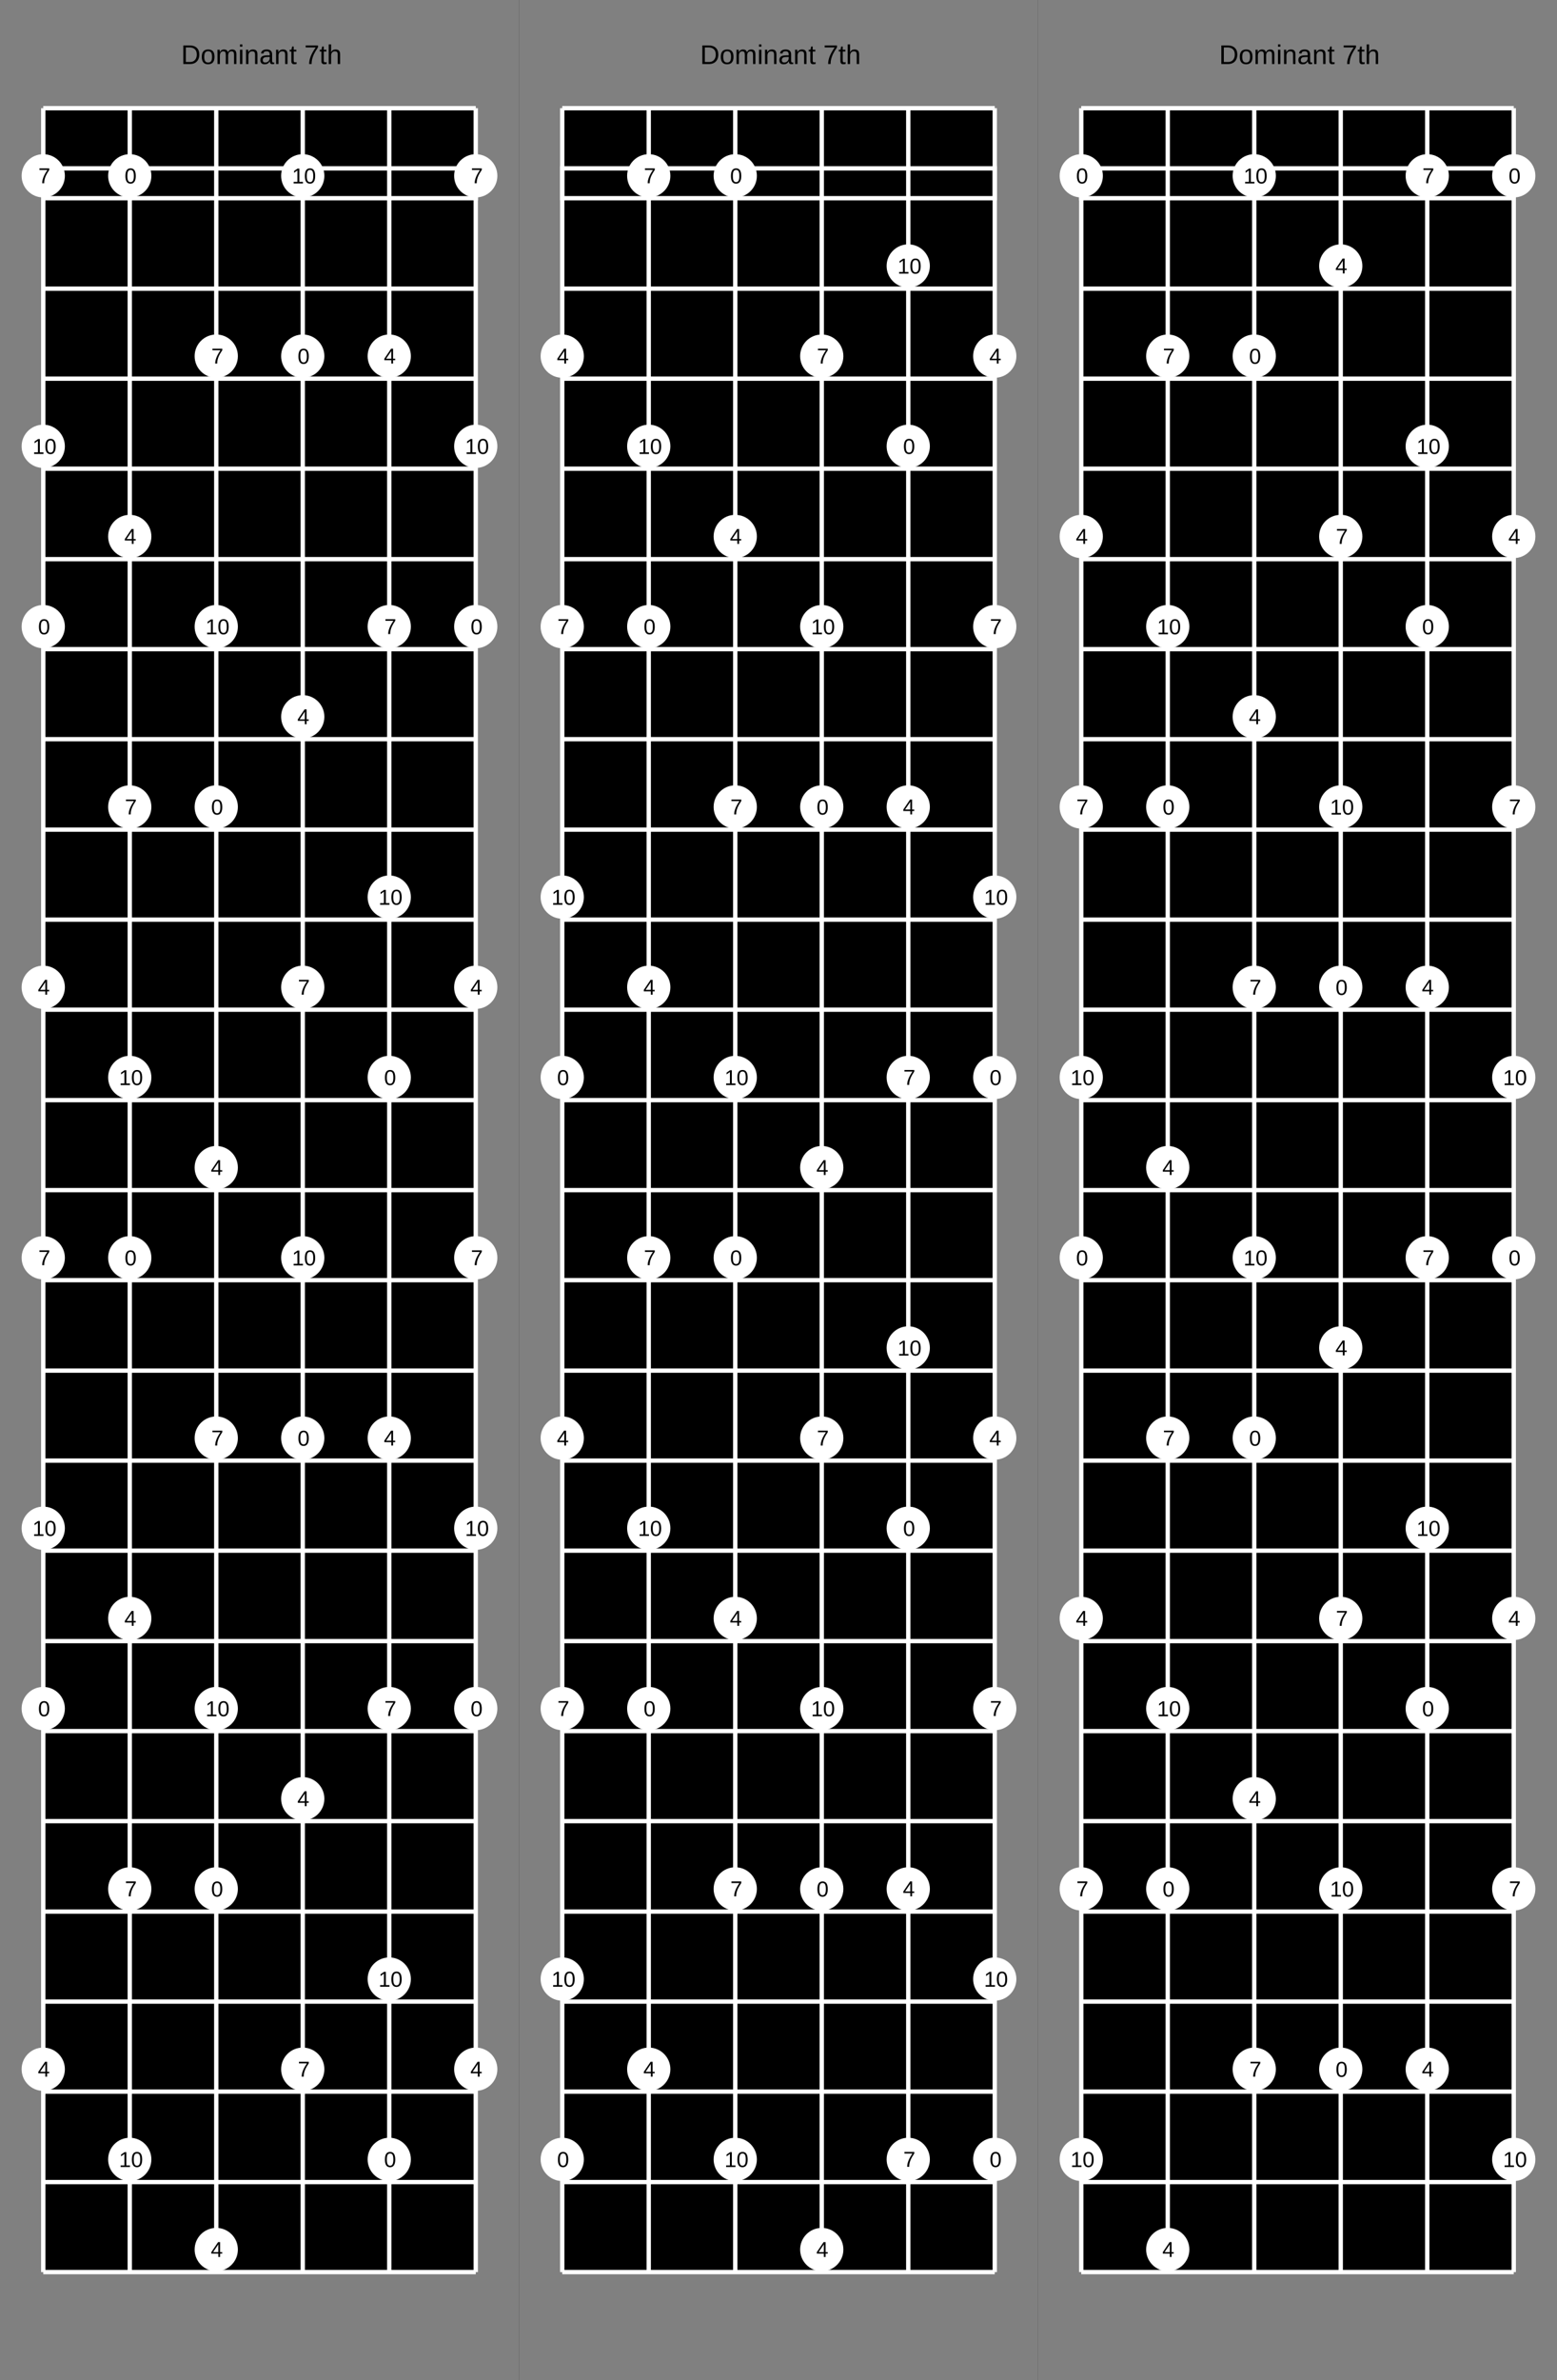 <?xml version="1.0" encoding="UTF-8"?>
<svg xmlns="http://www.w3.org/2000/svg" xmlns:xlink="http://www.w3.org/1999/xlink" width="720pt" height="1100pt" viewBox="0 0 720 1100" version="1.1">
<rect x="0" y="0" width="720" height="1100" fill="#333333" stroke="none"/>
<defs>
<g>
<symbol overflow="visible" id="glyph0-0">
<path style="stroke:none;" d="M 1.25 -8.594 L 8.125 -8.594 L 8.125 0 L 1.25 0 Z M 1.719 -8.141 L 1.719 -0.469 L 7.656 -0.469 L 7.656 -8.141 Z M 1.719 -8.141 "/>
</symbol>
<symbol overflow="visible" id="glyph0-1">
<path style="stroke:none;" d="M 8.422 -4.391 C 8.422 -3.504 8.25 -2.727 7.906 -2.062 C 7.562 -1.395 7.07 -0.883 6.438 -0.531 C 5.801 -0.176 5.066 0 4.234 0 L 1.031 0 L 1.031 -8.594 L 3.875 -8.594 C 5.332 -8.594 6.453 -8.227 7.234 -7.5 C 8.023 -6.77 8.422 -5.734 8.422 -4.391 Z M 7.25 -4.391 C 7.25 -5.453 6.957 -6.266 6.375 -6.828 C 5.789 -7.391 4.945 -7.672 3.844 -7.672 L 2.188 -7.672 L 2.188 -0.938 L 4.109 -0.938 C 4.734 -0.938 5.285 -1.07 5.766 -1.344 C 6.242 -1.625 6.609 -2.023 6.859 -2.547 C 7.117 -3.066 7.25 -3.68 7.25 -4.391 Z M 7.25 -4.391 "/>
</symbol>
<symbol overflow="visible" id="glyph0-2">
<path style="stroke:none;" d="M 6.422 -3.312 C 6.422 -2.156 6.164 -1.289 5.656 -0.719 C 5.156 -0.156 4.422 0.125 3.453 0.125 C 2.484 0.125 1.754 -0.164 1.266 -0.75 C 0.773 -1.344 0.531 -2.195 0.531 -3.312 C 0.531 -5.582 1.516 -6.719 3.484 -6.719 C 4.492 -6.719 5.234 -6.441 5.703 -5.891 C 6.18 -5.336 6.422 -4.477 6.422 -3.312 Z M 5.281 -3.312 C 5.281 -4.219 5.145 -4.879 4.875 -5.297 C 4.602 -5.711 4.145 -5.922 3.5 -5.922 C 2.863 -5.922 2.398 -5.707 2.109 -5.281 C 1.816 -4.863 1.672 -4.207 1.672 -3.312 C 1.672 -2.438 1.812 -1.781 2.094 -1.344 C 2.383 -0.906 2.832 -0.688 3.438 -0.688 C 4.094 -0.688 4.562 -0.895 4.844 -1.312 C 5.133 -1.738 5.281 -2.406 5.281 -3.312 Z M 5.281 -3.312 "/>
</symbol>
<symbol overflow="visible" id="glyph0-3">
<path style="stroke:none;" d="M 4.688 0 L 4.688 -4.188 C 4.688 -4.82 4.598 -5.258 4.422 -5.5 C 4.242 -5.75 3.93 -5.875 3.484 -5.875 C 3.016 -5.875 2.641 -5.691 2.359 -5.328 C 2.086 -4.973 1.953 -4.473 1.953 -3.828 L 1.953 0 L 0.859 0 L 0.859 -5.188 C 0.859 -5.957 0.848 -6.43 0.828 -6.609 L 1.875 -6.609 C 1.875 -6.586 1.875 -6.531 1.875 -6.438 C 1.883 -6.352 1.891 -6.25 1.891 -6.125 C 1.898 -6.008 1.91 -5.789 1.922 -5.469 L 1.938 -5.469 C 2.164 -5.938 2.43 -6.258 2.734 -6.438 C 3.047 -6.625 3.422 -6.719 3.859 -6.719 C 4.359 -6.719 4.754 -6.617 5.047 -6.422 C 5.336 -6.223 5.539 -5.906 5.656 -5.469 L 5.672 -5.469 C 5.898 -5.914 6.176 -6.234 6.5 -6.422 C 6.82 -6.617 7.211 -6.719 7.672 -6.719 C 8.336 -6.719 8.82 -6.535 9.125 -6.172 C 9.438 -5.816 9.594 -5.227 9.594 -4.406 L 9.594 0 L 8.5 0 L 8.5 -4.188 C 8.5 -4.82 8.41 -5.258 8.234 -5.5 C 8.066 -5.75 7.754 -5.875 7.297 -5.875 C 6.816 -5.875 6.441 -5.695 6.172 -5.344 C 5.91 -4.988 5.781 -4.484 5.781 -3.828 L 5.781 0 Z M 4.688 0 "/>
</symbol>
<symbol overflow="visible" id="glyph0-4">
<path style="stroke:none;" d="M 0.844 -8.016 L 0.844 -9.062 L 1.938 -9.062 L 1.938 -8.016 Z M 0.844 0 L 0.844 -6.609 L 1.938 -6.609 L 1.938 0 Z M 0.844 0 "/>
</symbol>
<symbol overflow="visible" id="glyph0-5">
<path style="stroke:none;" d="M 5.031 0 L 5.031 -4.188 C 5.031 -4.625 4.988 -4.961 4.906 -5.203 C 4.82 -5.441 4.688 -5.613 4.5 -5.719 C 4.312 -5.82 4.035 -5.875 3.672 -5.875 C 3.141 -5.875 2.723 -5.691 2.422 -5.328 C 2.117 -4.973 1.969 -4.473 1.969 -3.828 L 1.969 0 L 0.859 0 L 0.859 -5.188 C 0.859 -5.957 0.848 -6.43 0.828 -6.609 L 1.875 -6.609 C 1.875 -6.586 1.875 -6.531 1.875 -6.438 C 1.883 -6.352 1.891 -6.25 1.891 -6.125 C 1.898 -6.008 1.91 -5.789 1.922 -5.469 L 1.938 -5.469 C 2.188 -5.926 2.477 -6.25 2.812 -6.438 C 3.145 -6.625 3.555 -6.719 4.047 -6.719 C 4.773 -6.719 5.305 -6.535 5.641 -6.172 C 5.973 -5.816 6.141 -5.227 6.141 -4.406 L 6.141 0 Z M 5.031 0 "/>
</symbol>
<symbol overflow="visible" id="glyph0-6">
<path style="stroke:none;" d="M 2.531 0.125 C 1.863 0.125 1.363 -0.047 1.031 -0.391 C 0.695 -0.742 0.531 -1.227 0.531 -1.844 C 0.531 -2.531 0.754 -3.055 1.203 -3.422 C 1.648 -3.785 2.375 -3.977 3.375 -4 L 4.859 -4.031 L 4.859 -4.391 C 4.859 -4.922 4.742 -5.301 4.516 -5.531 C 4.297 -5.77 3.941 -5.891 3.453 -5.891 C 2.953 -5.891 2.586 -5.805 2.359 -5.641 C 2.141 -5.473 2.008 -5.207 1.969 -4.844 L 0.828 -4.938 C 1.016 -6.125 1.895 -6.719 3.469 -6.719 C 4.301 -6.719 4.926 -6.523 5.344 -6.141 C 5.758 -5.766 5.969 -5.219 5.969 -4.5 L 5.969 -1.656 C 5.969 -1.332 6.008 -1.086 6.094 -0.922 C 6.188 -0.754 6.352 -0.672 6.594 -0.672 C 6.695 -0.672 6.816 -0.688 6.953 -0.719 L 6.953 -0.031 C 6.672 0.031 6.391 0.062 6.109 0.062 C 5.703 0.062 5.406 -0.039 5.219 -0.25 C 5.031 -0.469 4.926 -0.805 4.906 -1.266 L 4.859 -1.266 C 4.578 -0.754 4.25 -0.395 3.875 -0.188 C 3.508 0.02 3.062 0.125 2.531 0.125 Z M 2.781 -0.703 C 3.176 -0.703 3.531 -0.789 3.844 -0.969 C 4.164 -1.156 4.414 -1.406 4.594 -1.719 C 4.77 -2.039 4.859 -2.375 4.859 -2.719 L 4.859 -3.266 L 3.656 -3.234 C 3.145 -3.223 2.754 -3.172 2.484 -3.078 C 2.223 -2.984 2.02 -2.832 1.875 -2.625 C 1.727 -2.414 1.656 -2.148 1.656 -1.828 C 1.656 -1.461 1.75 -1.18 1.938 -0.984 C 2.133 -0.797 2.414 -0.703 2.781 -0.703 Z M 2.781 -0.703 "/>
</symbol>
<symbol overflow="visible" id="glyph0-7">
<path style="stroke:none;" d="M 3.375 -0.047 C 3.02 0.047 2.648 0.094 2.266 0.094 C 1.391 0.094 0.953 -0.398 0.953 -1.391 L 0.953 -5.797 L 0.188 -5.797 L 0.188 -6.609 L 1 -6.609 L 1.312 -8.078 L 2.047 -8.078 L 2.047 -6.609 L 3.266 -6.609 L 3.266 -5.797 L 2.047 -5.797 L 2.047 -1.641 C 2.047 -1.316 2.098 -1.094 2.203 -0.969 C 2.305 -0.844 2.488 -0.781 2.75 -0.781 C 2.895 -0.781 3.102 -0.805 3.375 -0.859 Z M 3.375 -0.047 "/>
</symbol>
<symbol overflow="visible" id="glyph0-8">
<path style="stroke:none;" d=""/>
</symbol>
<symbol overflow="visible" id="glyph0-9">
<path style="stroke:none;" d="M 6.328 -7.703 C 5.441 -6.359 4.816 -5.305 4.453 -4.547 C 4.098 -3.785 3.828 -3.035 3.641 -2.297 C 3.461 -1.555 3.375 -0.789 3.375 0 L 2.234 0 C 2.234 -1.094 2.461 -2.25 2.922 -3.469 C 3.391 -4.688 4.172 -6.086 5.266 -7.672 L 0.641 -7.672 L 0.641 -8.594 L 6.328 -8.594 Z M 6.328 -7.703 "/>
</symbol>
<symbol overflow="visible" id="glyph0-10">
<path style="stroke:none;" d="M 1.938 -5.469 C 2.164 -5.906 2.445 -6.223 2.781 -6.422 C 3.113 -6.617 3.535 -6.719 4.047 -6.719 C 4.766 -6.719 5.289 -6.539 5.625 -6.188 C 5.969 -5.832 6.141 -5.238 6.141 -4.406 L 6.141 0 L 5.031 0 L 5.031 -4.188 C 5.031 -4.656 4.988 -5 4.906 -5.219 C 4.82 -5.445 4.68 -5.613 4.484 -5.719 C 4.285 -5.82 4.016 -5.875 3.672 -5.875 C 3.16 -5.875 2.75 -5.691 2.438 -5.328 C 2.125 -4.973 1.969 -4.492 1.969 -3.891 L 1.969 0 L 0.859 0 L 0.859 -9.062 L 1.969 -9.062 L 1.969 -6.703 C 1.969 -6.453 1.957 -6.191 1.938 -5.922 C 1.926 -5.66 1.922 -5.508 1.922 -5.469 Z M 1.938 -5.469 "/>
</symbol>
<symbol overflow="visible" id="glyph1-0">
<path style="stroke:none;" d="M 1 -6.875 L 6.5 -6.875 L 6.5 0 L 1 0 Z M 1.375 -6.516 L 1.375 -0.375 L 6.125 -0.375 L 6.125 -6.516 Z M 1.375 -6.516 "/>
</symbol>
<symbol overflow="visible" id="glyph1-1">
<path style="stroke:none;" d="M 5.172 -3.438 C 5.172 -2.289 4.969 -1.414 4.562 -0.812 C 4.156 -0.207 3.555 0.094 2.766 0.094 C 1.973 0.094 1.379 -0.203 0.984 -0.797 C 0.586 -1.398 0.391 -2.281 0.391 -3.438 C 0.391 -4.625 0.582 -5.508 0.969 -6.094 C 1.352 -6.688 1.961 -6.984 2.797 -6.984 C 3.609 -6.984 4.207 -6.688 4.594 -6.094 C 4.977 -5.5 5.172 -4.613 5.172 -3.438 Z M 4.281 -3.438 C 4.281 -4.438 4.164 -5.156 3.938 -5.594 C 3.707 -6.039 3.328 -6.266 2.797 -6.266 C 2.254 -6.266 1.863 -6.047 1.625 -5.609 C 1.395 -5.172 1.281 -4.445 1.281 -3.438 C 1.281 -2.469 1.398 -1.754 1.641 -1.297 C 1.879 -0.848 2.258 -0.625 2.781 -0.625 C 3.301 -0.625 3.68 -0.852 3.922 -1.312 C 4.16 -1.77 4.281 -2.477 4.281 -3.438 Z M 4.281 -3.438 "/>
</symbol>
<symbol overflow="visible" id="glyph1-2">
<path style="stroke:none;" d="M 4.297 -1.562 L 4.297 0 L 3.469 0 L 3.469 -1.562 L 0.234 -1.562 L 0.234 -2.234 L 3.375 -6.875 L 4.297 -6.875 L 4.297 -2.25 L 5.266 -2.25 L 5.266 -1.562 Z M 3.469 -5.891 C 3.469 -5.867 3.422 -5.781 3.328 -5.625 C 3.242 -5.477 3.18 -5.375 3.141 -5.312 L 1.375 -2.703 L 1.125 -2.344 L 1.047 -2.25 L 3.469 -2.25 Z M 3.469 -5.891 "/>
</symbol>
<symbol overflow="visible" id="glyph1-3">
<path style="stroke:none;" d="M 5.062 -6.172 C 4.352 -5.098 3.852 -4.254 3.562 -3.641 C 3.281 -3.035 3.066 -2.438 2.922 -1.844 C 2.773 -1.25 2.703 -0.633 2.703 0 L 1.781 0 C 1.781 -0.875 1.969 -1.797 2.344 -2.766 C 2.719 -3.742 3.336 -4.867 4.203 -6.141 L 0.516 -6.141 L 0.516 -6.875 L 5.062 -6.875 Z M 5.062 -6.172 "/>
</symbol>
<symbol overflow="visible" id="glyph1-4">
<path style="stroke:none;" d="M 0.766 0 L 0.766 -0.75 L 2.516 -0.75 L 2.516 -6.047 L 0.969 -4.938 L 0.969 -5.766 L 2.594 -6.875 L 3.406 -6.875 L 3.406 -0.75 L 5.078 -0.75 L 5.078 0 Z M 0.766 0 "/>
</symbol>
</g>
</defs>
<g id="surface1">
<path style=" stroke:none;fill-rule:nonzero;fill:rgb(50%,50%,50%);fill-opacity:1;" d="M 0 0 L 240 0 L 240 1100 L 0 1100 Z M 0 0 "/>
<g style="fill:rgb(0%,0%,0%);fill-opacity:1;">
  <use xlink:href="#glyph0-1" x="83.746" y="29.59"/>
  <use xlink:href="#glyph0-2" x="92.773" y="29.59"/>
  <use xlink:href="#glyph0-3" x="99.725" y="29.59"/>
  <use xlink:href="#glyph0-4" x="110.138" y="29.59"/>
  <use xlink:href="#glyph0-5" x="112.915" y="29.59"/>
  <use xlink:href="#glyph0-6" x="119.867" y="29.59"/>
  <use xlink:href="#glyph0-5" x="126.819" y="29.59"/>
  <use xlink:href="#glyph0-7" x="133.771" y="29.59"/>
  <use xlink:href="#glyph0-8" x="137.243" y="29.59"/>
  <use xlink:href="#glyph0-9" x="140.716" y="29.59"/>
  <use xlink:href="#glyph0-7" x="147.668" y="29.59"/>
  <use xlink:href="#glyph0-10" x="151.141" y="29.59"/>
</g>
<path style=" stroke:none;fill-rule:nonzero;fill:rgb(0%,0%,0%);fill-opacity:1;" d="M 20 50 L 220 50 L 220 1050 L 20 1050 Z M 20 50 "/>
<path style="fill:none;stroke-width:0.01;stroke-linecap:butt;stroke-linejoin:miter;stroke:rgb(100%,100%,100%);stroke-opacity:1;stroke-miterlimit:10;" d="M 0 0.139 L 1 0.139 L 1 0.208 L 0 0.208 Z M 0 0 L 1 0 M 0 0.208 L 1 0.208 M 0 0.417 L 1 0.417 M 0 0.625 L 1 0.625 M 0 0.833 L 1 0.833 M 0 1.042 L 1 1.042 M 0 1.25 L 1 1.25 M 0 1.458 L 1 1.458 M 0 1.667 L 1 1.667 M 0 1.875 L 1 1.875 M 0 2.083 L 1 2.083 M 0 2.292 L 1 2.292 M 0 2.5 L 1 2.5 M 0 2.708 L 1 2.708 M 0 2.917 L 1 2.917 M 0 3.125 L 1 3.125 M 0 3.333 L 1 3.333 M 0 3.542 L 1 3.542 M 0 3.75 L 1 3.75 M 0 3.958 L 1 3.958 M 0 4.167 L 1 4.167 M 0 4.375 L 1 4.375 M 0 4.583 L 1 4.583 M 0 4.792 L 1 4.792 M 0 5 L 1 5 " transform="matrix(200,0,0,200,20,50)"/>
<path style="fill:none;stroke-width:0.01;stroke-linecap:butt;stroke-linejoin:miter;stroke:rgb(100%,100%,100%);stroke-opacity:1;stroke-miterlimit:10;" d="M 0 0 L 0 5 M 0.2 0 L 0.2 5 M 0.4 0 L 0.4 5 M 0.6 0 L 0.6 5 M 0.8 0 L 0.8 5 M 1 0 L 1 5 " transform="matrix(200,0,0,200,20,50)"/>
<path style=" stroke:none;fill-rule:nonzero;fill:rgb(100%,100%,100%);fill-opacity:1;" d="M 30 289.582 C 30 295.105 25.523 299.582 20 299.582 C 14.477 299.582 10 295.105 10 289.582 C 10 284.059 14.477 279.582 20 279.582 C 25.523 279.582 30 284.059 30 289.582 "/>
<g style="fill:rgb(0%,0%,0%);fill-opacity:1;">
  <use xlink:href="#glyph1-1" x="17.609" y="293.125"/>
</g>
<path style=" stroke:none;fill-rule:nonzero;fill:rgb(100%,100%,100%);fill-opacity:1;" d="M 23.172 293.125 L 30 789.582 C 30 795.105 25.523 799.582 20 799.582 C 14.477 799.582 10 795.105 10 789.582 C 10 784.059 14.477 779.582 20 779.582 C 25.523 779.582 30 784.059 30 789.582 "/>
<g style="fill:rgb(0%,0%,0%);fill-opacity:1;">
  <use xlink:href="#glyph1-1" x="17.609" y="793.125"/>
</g>
<path style=" stroke:none;fill-rule:nonzero;fill:rgb(100%,100%,100%);fill-opacity:1;" d="M 23.172 793.125 L 70 81.25 C 70 86.773 65.523 91.25 60 91.25 C 54.477 91.25 50 86.773 50 81.25 C 50 75.727 54.477 71.25 60 71.25 C 65.523 71.25 70 75.727 70 81.25 "/>
<g style="fill:rgb(0%,0%,0%);fill-opacity:1;">
  <use xlink:href="#glyph1-1" x="57.609" y="84.789"/>
</g>
<path style=" stroke:none;fill-rule:nonzero;fill:rgb(100%,100%,100%);fill-opacity:1;" d="M 63.172 84.789 L 70 581.25 C 70 586.773 65.523 591.25 60 591.25 C 54.477 591.25 50 586.773 50 581.25 C 50 575.727 54.477 571.25 60 571.25 C 65.523 571.25 70 575.727 70 581.25 "/>
<g style="fill:rgb(0%,0%,0%);fill-opacity:1;">
  <use xlink:href="#glyph1-1" x="57.609" y="584.789"/>
</g>
<path style=" stroke:none;fill-rule:nonzero;fill:rgb(100%,100%,100%);fill-opacity:1;" d="M 63.172 584.789 L 110 372.918 C 110 378.441 105.523 382.918 100 382.918 C 94.477 382.918 90 378.441 90 372.918 C 90 367.395 94.477 362.918 100 362.918 C 105.523 362.918 110 367.395 110 372.918 "/>
<g style="fill:rgb(0%,0%,0%);fill-opacity:1;">
  <use xlink:href="#glyph1-1" x="97.609" y="376.457"/>
</g>
<path style=" stroke:none;fill-rule:nonzero;fill:rgb(100%,100%,100%);fill-opacity:1;" d="M 103.172 376.457 L 110 872.918 C 110 878.441 105.523 882.918 100 882.918 C 94.477 882.918 90 878.441 90 872.918 C 90 867.395 94.477 862.918 100 862.918 C 105.523 862.918 110 867.395 110 872.918 "/>
<g style="fill:rgb(0%,0%,0%);fill-opacity:1;">
  <use xlink:href="#glyph1-1" x="97.609" y="876.457"/>
</g>
<path style=" stroke:none;fill-rule:nonzero;fill:rgb(100%,100%,100%);fill-opacity:1;" d="M 103.172 876.457 L 150 164.582 C 150 170.105 145.523 174.582 140 174.582 C 134.477 174.582 130 170.105 130 164.582 C 130 159.059 134.477 154.582 140 154.582 C 145.523 154.582 150 159.059 150 164.582 "/>
<g style="fill:rgb(0%,0%,0%);fill-opacity:1;">
  <use xlink:href="#glyph1-1" x="137.609" y="168.125"/>
</g>
<path style=" stroke:none;fill-rule:nonzero;fill:rgb(100%,100%,100%);fill-opacity:1;" d="M 143.172 168.125 L 150 664.582 C 150 670.105 145.523 674.582 140 674.582 C 134.477 674.582 130 670.105 130 664.582 C 130 659.059 134.477 654.582 140 654.582 C 145.523 654.582 150 659.059 150 664.582 "/>
<g style="fill:rgb(0%,0%,0%);fill-opacity:1;">
  <use xlink:href="#glyph1-1" x="137.609" y="668.125"/>
</g>
<path style=" stroke:none;fill-rule:nonzero;fill:rgb(100%,100%,100%);fill-opacity:1;" d="M 143.172 668.125 L 190 497.918 C 190 503.441 185.523 507.918 180 507.918 C 174.477 507.918 170 503.441 170 497.918 C 170 492.395 174.477 487.918 180 487.918 C 185.523 487.918 190 492.395 190 497.918 "/>
<g style="fill:rgb(0%,0%,0%);fill-opacity:1;">
  <use xlink:href="#glyph1-1" x="177.609" y="501.457"/>
</g>
<path style=" stroke:none;fill-rule:nonzero;fill:rgb(100%,100%,100%);fill-opacity:1;" d="M 183.172 501.457 L 190 997.918 C 190 1003.441 185.523 1007.918 180 1007.918 C 174.477 1007.918 170 1003.441 170 997.918 C 170 992.395 174.477 987.918 180 987.918 C 185.523 987.918 190 992.395 190 997.918 "/>
<g style="fill:rgb(0%,0%,0%);fill-opacity:1;">
  <use xlink:href="#glyph1-1" x="177.609" y="1001.457"/>
</g>
<path style=" stroke:none;fill-rule:nonzero;fill:rgb(100%,100%,100%);fill-opacity:1;" d="M 183.172 1001.457 L 230 289.582 C 230 295.105 225.523 299.582 220 299.582 C 214.477 299.582 210 295.105 210 289.582 C 210 284.059 214.477 279.582 220 279.582 C 225.523 279.582 230 284.059 230 289.582 "/>
<g style="fill:rgb(0%,0%,0%);fill-opacity:1;">
  <use xlink:href="#glyph1-1" x="217.609" y="293.125"/>
</g>
<path style=" stroke:none;fill-rule:nonzero;fill:rgb(100%,100%,100%);fill-opacity:1;" d="M 223.172 293.125 L 230 789.582 C 230 795.105 225.523 799.582 220 799.582 C 214.477 799.582 210 795.105 210 789.582 C 210 784.059 214.477 779.582 220 779.582 C 225.523 779.582 230 784.059 230 789.582 "/>
<g style="fill:rgb(0%,0%,0%);fill-opacity:1;">
  <use xlink:href="#glyph1-1" x="217.609" y="793.125"/>
</g>
<path style=" stroke:none;fill-rule:nonzero;fill:rgb(100%,100%,100%);fill-opacity:1;" d="M 223.172 793.125 L 30 456.25 C 30 461.773 25.523 466.25 20 466.25 C 14.477 466.25 10 461.773 10 456.25 C 10 450.727 14.477 446.25 20 446.25 C 25.523 446.25 30 450.727 30 456.25 "/>
<g style="fill:rgb(0%,0%,0%);fill-opacity:1;">
  <use xlink:href="#glyph1-2" x="17.48" y="459.691"/>
</g>
<path style=" stroke:none;fill-rule:nonzero;fill:rgb(100%,100%,100%);fill-opacity:1;" d="M 23.043 459.691 L 30 956.25 C 30 961.773 25.523 966.25 20 966.25 C 14.477 966.25 10 961.773 10 956.25 C 10 950.727 14.477 946.25 20 946.25 C 25.523 946.25 30 950.727 30 956.25 "/>
<g style="fill:rgb(0%,0%,0%);fill-opacity:1;">
  <use xlink:href="#glyph1-2" x="17.48" y="959.691"/>
</g>
<path style=" stroke:none;fill-rule:nonzero;fill:rgb(100%,100%,100%);fill-opacity:1;" d="M 23.043 959.691 L 70 247.918 C 70 253.441 65.523 257.918 60 257.918 C 54.477 257.918 50 253.441 50 247.918 C 50 242.395 54.477 237.918 60 237.918 C 65.523 237.918 70 242.395 70 247.918 "/>
<g style="fill:rgb(0%,0%,0%);fill-opacity:1;">
  <use xlink:href="#glyph1-2" x="57.48" y="251.355"/>
</g>
<path style=" stroke:none;fill-rule:nonzero;fill:rgb(100%,100%,100%);fill-opacity:1;" d="M 63.043 251.355 L 70 747.918 C 70 753.441 65.523 757.918 60 757.918 C 54.477 757.918 50 753.441 50 747.918 C 50 742.395 54.477 737.918 60 737.918 C 65.523 737.918 70 742.395 70 747.918 "/>
<g style="fill:rgb(0%,0%,0%);fill-opacity:1;">
  <use xlink:href="#glyph1-2" x="57.48" y="751.355"/>
</g>
<path style=" stroke:none;fill-rule:nonzero;fill:rgb(100%,100%,100%);fill-opacity:1;" d="M 63.043 751.355 L 110 539.582 C 110 545.105 105.523 549.582 100 549.582 C 94.477 549.582 90 545.105 90 539.582 C 90 534.059 94.477 529.582 100 529.582 C 105.523 529.582 110 534.059 110 539.582 "/>
<g style="fill:rgb(0%,0%,0%);fill-opacity:1;">
  <use xlink:href="#glyph1-2" x="97.48" y="543.023"/>
</g>
<path style=" stroke:none;fill-rule:nonzero;fill:rgb(100%,100%,100%);fill-opacity:1;" d="M 103.043 543.023 L 110 1039.582 C 110 1045.105 105.523 1049.582 100 1049.582 C 94.477 1049.582 90 1045.105 90 1039.582 C 90 1034.059 94.477 1029.582 100 1029.582 C 105.523 1029.582 110 1034.059 110 1039.582 "/>
<g style="fill:rgb(0%,0%,0%);fill-opacity:1;">
  <use xlink:href="#glyph1-2" x="97.48" y="1043.023"/>
</g>
<path style=" stroke:none;fill-rule:nonzero;fill:rgb(100%,100%,100%);fill-opacity:1;" d="M 103.043 1043.023 L 150 331.25 C 150 336.773 145.523 341.25 140 341.25 C 134.477 341.25 130 336.773 130 331.25 C 130 325.727 134.477 321.25 140 321.25 C 145.523 321.25 150 325.727 150 331.25 "/>
<g style="fill:rgb(0%,0%,0%);fill-opacity:1;">
  <use xlink:href="#glyph1-2" x="137.48" y="334.691"/>
</g>
<path style=" stroke:none;fill-rule:nonzero;fill:rgb(100%,100%,100%);fill-opacity:1;" d="M 143.043 334.691 L 150 831.25 C 150 836.773 145.523 841.25 140 841.25 C 134.477 841.25 130 836.773 130 831.25 C 130 825.727 134.477 821.25 140 821.25 C 145.523 821.25 150 825.727 150 831.25 "/>
<g style="fill:rgb(0%,0%,0%);fill-opacity:1;">
  <use xlink:href="#glyph1-2" x="137.48" y="834.691"/>
</g>
<path style=" stroke:none;fill-rule:nonzero;fill:rgb(100%,100%,100%);fill-opacity:1;" d="M 143.043 834.691 L 190 164.582 C 190 170.105 185.523 174.582 180 174.582 C 174.477 174.582 170 170.105 170 164.582 C 170 159.059 174.477 154.582 180 154.582 C 185.523 154.582 190 159.059 190 164.582 "/>
<g style="fill:rgb(0%,0%,0%);fill-opacity:1;">
  <use xlink:href="#glyph1-2" x="177.48" y="168.023"/>
</g>
<path style=" stroke:none;fill-rule:nonzero;fill:rgb(100%,100%,100%);fill-opacity:1;" d="M 183.043 168.023 L 190 664.582 C 190 670.105 185.523 674.582 180 674.582 C 174.477 674.582 170 670.105 170 664.582 C 170 659.059 174.477 654.582 180 654.582 C 185.523 654.582 190 659.059 190 664.582 "/>
<g style="fill:rgb(0%,0%,0%);fill-opacity:1;">
  <use xlink:href="#glyph1-2" x="177.48" y="668.023"/>
</g>
<path style=" stroke:none;fill-rule:nonzero;fill:rgb(100%,100%,100%);fill-opacity:1;" d="M 183.043 668.023 L 230 456.25 C 230 461.773 225.523 466.25 220 466.25 C 214.477 466.25 210 461.773 210 456.25 C 210 450.727 214.477 446.25 220 446.25 C 225.523 446.25 230 450.727 230 456.25 "/>
<g style="fill:rgb(0%,0%,0%);fill-opacity:1;">
  <use xlink:href="#glyph1-2" x="217.48" y="459.691"/>
</g>
<path style=" stroke:none;fill-rule:nonzero;fill:rgb(100%,100%,100%);fill-opacity:1;" d="M 223.043 459.691 L 230 956.25 C 230 961.773 225.523 966.25 220 966.25 C 214.477 966.25 210 961.773 210 956.25 C 210 950.727 214.477 946.25 220 946.25 C 225.523 946.25 230 950.727 230 956.25 "/>
<g style="fill:rgb(0%,0%,0%);fill-opacity:1;">
  <use xlink:href="#glyph1-2" x="217.48" y="959.691"/>
</g>
<path style=" stroke:none;fill-rule:nonzero;fill:rgb(100%,100%,100%);fill-opacity:1;" d="M 223.043 959.691 L 30 81.25 C 30 86.773 25.523 91.25 20 91.25 C 14.477 91.25 10 86.773 10 81.25 C 10 75.727 14.477 71.25 20 71.25 C 25.523 71.25 30 75.727 30 81.25 "/>
<g style="fill:rgb(0%,0%,0%);fill-opacity:1;">
  <use xlink:href="#glyph1-3" x="17.727" y="84.691"/>
</g>
<path style=" stroke:none;fill-rule:nonzero;fill:rgb(100%,100%,100%);fill-opacity:1;" d="M 23.289 84.691 L 30 581.25 C 30 586.773 25.523 591.25 20 591.25 C 14.477 591.25 10 586.773 10 581.25 C 10 575.727 14.477 571.25 20 571.25 C 25.523 571.25 30 575.727 30 581.25 "/>
<g style="fill:rgb(0%,0%,0%);fill-opacity:1;">
  <use xlink:href="#glyph1-3" x="17.727" y="584.691"/>
</g>
<path style=" stroke:none;fill-rule:nonzero;fill:rgb(100%,100%,100%);fill-opacity:1;" d="M 23.289 584.691 L 70 372.918 C 70 378.441 65.523 382.918 60 382.918 C 54.477 382.918 50 378.441 50 372.918 C 50 367.395 54.477 362.918 60 362.918 C 65.523 362.918 70 367.395 70 372.918 "/>
<g style="fill:rgb(0%,0%,0%);fill-opacity:1;">
  <use xlink:href="#glyph1-3" x="57.727" y="376.355"/>
</g>
<path style=" stroke:none;fill-rule:nonzero;fill:rgb(100%,100%,100%);fill-opacity:1;" d="M 63.289 376.355 L 70 872.918 C 70 878.441 65.523 882.918 60 882.918 C 54.477 882.918 50 878.441 50 872.918 C 50 867.395 54.477 862.918 60 862.918 C 65.523 862.918 70 867.395 70 872.918 "/>
<g style="fill:rgb(0%,0%,0%);fill-opacity:1;">
  <use xlink:href="#glyph1-3" x="57.727" y="876.355"/>
</g>
<path style=" stroke:none;fill-rule:nonzero;fill:rgb(100%,100%,100%);fill-opacity:1;" d="M 63.289 876.355 L 110 164.582 C 110 170.105 105.523 174.582 100 174.582 C 94.477 174.582 90 170.105 90 164.582 C 90 159.059 94.477 154.582 100 154.582 C 105.523 154.582 110 159.059 110 164.582 "/>
<g style="fill:rgb(0%,0%,0%);fill-opacity:1;">
  <use xlink:href="#glyph1-3" x="97.727" y="168.023"/>
</g>
<path style=" stroke:none;fill-rule:nonzero;fill:rgb(100%,100%,100%);fill-opacity:1;" d="M 103.289 168.023 L 110 664.582 C 110 670.105 105.523 674.582 100 674.582 C 94.477 674.582 90 670.105 90 664.582 C 90 659.059 94.477 654.582 100 654.582 C 105.523 654.582 110 659.059 110 664.582 "/>
<g style="fill:rgb(0%,0%,0%);fill-opacity:1;">
  <use xlink:href="#glyph1-3" x="97.727" y="668.023"/>
</g>
<path style=" stroke:none;fill-rule:nonzero;fill:rgb(100%,100%,100%);fill-opacity:1;" d="M 103.289 668.023 L 150 456.25 C 150 461.773 145.523 466.25 140 466.25 C 134.477 466.25 130 461.773 130 456.25 C 130 450.727 134.477 446.25 140 446.25 C 145.523 446.25 150 450.727 150 456.25 "/>
<g style="fill:rgb(0%,0%,0%);fill-opacity:1;">
  <use xlink:href="#glyph1-3" x="137.727" y="459.691"/>
</g>
<path style=" stroke:none;fill-rule:nonzero;fill:rgb(100%,100%,100%);fill-opacity:1;" d="M 143.289 459.691 L 150 956.25 C 150 961.773 145.523 966.25 140 966.25 C 134.477 966.25 130 961.773 130 956.25 C 130 950.727 134.477 946.25 140 946.25 C 145.523 946.25 150 950.727 150 956.25 "/>
<g style="fill:rgb(0%,0%,0%);fill-opacity:1;">
  <use xlink:href="#glyph1-3" x="137.727" y="959.691"/>
</g>
<path style=" stroke:none;fill-rule:nonzero;fill:rgb(100%,100%,100%);fill-opacity:1;" d="M 143.289 959.691 L 190 289.582 C 190 295.105 185.523 299.582 180 299.582 C 174.477 299.582 170 295.105 170 289.582 C 170 284.059 174.477 279.582 180 279.582 C 185.523 279.582 190 284.059 190 289.582 "/>
<g style="fill:rgb(0%,0%,0%);fill-opacity:1;">
  <use xlink:href="#glyph1-3" x="177.727" y="293.023"/>
</g>
<path style=" stroke:none;fill-rule:nonzero;fill:rgb(100%,100%,100%);fill-opacity:1;" d="M 183.289 293.023 L 190 789.582 C 190 795.105 185.523 799.582 180 799.582 C 174.477 799.582 170 795.105 170 789.582 C 170 784.059 174.477 779.582 180 779.582 C 185.523 779.582 190 784.059 190 789.582 "/>
<g style="fill:rgb(0%,0%,0%);fill-opacity:1;">
  <use xlink:href="#glyph1-3" x="177.727" y="793.023"/>
</g>
<path style=" stroke:none;fill-rule:nonzero;fill:rgb(100%,100%,100%);fill-opacity:1;" d="M 183.289 793.023 L 230 81.25 C 230 86.773 225.523 91.25 220 91.25 C 214.477 91.25 210 86.773 210 81.25 C 210 75.727 214.477 71.25 220 71.25 C 225.523 71.25 230 75.727 230 81.25 "/>
<g style="fill:rgb(0%,0%,0%);fill-opacity:1;">
  <use xlink:href="#glyph1-3" x="217.727" y="84.691"/>
</g>
<path style=" stroke:none;fill-rule:nonzero;fill:rgb(100%,100%,100%);fill-opacity:1;" d="M 223.289 84.691 L 230 581.25 C 230 586.773 225.523 591.25 220 591.25 C 214.477 591.25 210 586.773 210 581.25 C 210 575.727 214.477 571.25 220 571.25 C 225.523 571.25 230 575.727 230 581.25 "/>
<g style="fill:rgb(0%,0%,0%);fill-opacity:1;">
  <use xlink:href="#glyph1-3" x="217.727" y="584.691"/>
</g>
<path style=" stroke:none;fill-rule:nonzero;fill:rgb(100%,100%,100%);fill-opacity:1;" d="M 223.289 584.691 L 30 206.25 C 30 211.773 25.523 216.25 20 216.25 C 14.477 216.25 10 211.773 10 206.25 C 10 200.727 14.477 196.25 20 196.25 C 25.523 196.25 30 200.727 30 206.25 "/>
<g style="fill:rgb(0%,0%,0%);fill-opacity:1;">
  <use xlink:href="#glyph1-4" x="15.016" y="209.789"/>
  <use xlink:href="#glyph1-1" x="20.577" y="209.789"/>
</g>
<path style=" stroke:none;fill-rule:nonzero;fill:rgb(100%,100%,100%);fill-opacity:1;" d="M 26.141 209.789 L 30 706.25 C 30 711.773 25.523 716.25 20 716.25 C 14.477 716.25 10 711.773 10 706.25 C 10 700.727 14.477 696.25 20 696.25 C 25.523 696.25 30 700.727 30 706.25 "/>
<g style="fill:rgb(0%,0%,0%);fill-opacity:1;">
  <use xlink:href="#glyph1-4" x="15.016" y="709.789"/>
  <use xlink:href="#glyph1-1" x="20.577" y="709.789"/>
</g>
<path style=" stroke:none;fill-rule:nonzero;fill:rgb(100%,100%,100%);fill-opacity:1;" d="M 26.141 709.789 L 70 497.918 C 70 503.441 65.523 507.918 60 507.918 C 54.477 507.918 50 503.441 50 497.918 C 50 492.395 54.477 487.918 60 487.918 C 65.523 487.918 70 492.395 70 497.918 "/>
<g style="fill:rgb(0%,0%,0%);fill-opacity:1;">
  <use xlink:href="#glyph1-4" x="55.016" y="501.457"/>
  <use xlink:href="#glyph1-1" x="60.577" y="501.457"/>
</g>
<path style=" stroke:none;fill-rule:nonzero;fill:rgb(100%,100%,100%);fill-opacity:1;" d="M 66.141 501.457 L 70 997.918 C 70 1003.441 65.523 1007.918 60 1007.918 C 54.477 1007.918 50 1003.441 50 997.918 C 50 992.395 54.477 987.918 60 987.918 C 65.523 987.918 70 992.395 70 997.918 "/>
<g style="fill:rgb(0%,0%,0%);fill-opacity:1;">
  <use xlink:href="#glyph1-4" x="55.016" y="1001.457"/>
  <use xlink:href="#glyph1-1" x="60.577" y="1001.457"/>
</g>
<path style=" stroke:none;fill-rule:nonzero;fill:rgb(100%,100%,100%);fill-opacity:1;" d="M 66.141 1001.457 L 110 289.582 C 110 295.105 105.523 299.582 100 299.582 C 94.477 299.582 90 295.105 90 289.582 C 90 284.059 94.477 279.582 100 279.582 C 105.523 279.582 110 284.059 110 289.582 "/>
<g style="fill:rgb(0%,0%,0%);fill-opacity:1;">
  <use xlink:href="#glyph1-4" x="95.016" y="293.125"/>
  <use xlink:href="#glyph1-1" x="100.577" y="293.125"/>
</g>
<path style=" stroke:none;fill-rule:nonzero;fill:rgb(100%,100%,100%);fill-opacity:1;" d="M 106.141 293.125 L 110 789.582 C 110 795.105 105.523 799.582 100 799.582 C 94.477 799.582 90 795.105 90 789.582 C 90 784.059 94.477 779.582 100 779.582 C 105.523 779.582 110 784.059 110 789.582 "/>
<g style="fill:rgb(0%,0%,0%);fill-opacity:1;">
  <use xlink:href="#glyph1-4" x="95.016" y="793.125"/>
  <use xlink:href="#glyph1-1" x="100.577" y="793.125"/>
</g>
<path style=" stroke:none;fill-rule:nonzero;fill:rgb(100%,100%,100%);fill-opacity:1;" d="M 106.141 793.125 L 150 81.25 C 150 86.773 145.523 91.25 140 91.25 C 134.477 91.25 130 86.773 130 81.25 C 130 75.727 134.477 71.25 140 71.25 C 145.523 71.25 150 75.727 150 81.25 "/>
<g style="fill:rgb(0%,0%,0%);fill-opacity:1;">
  <use xlink:href="#glyph1-4" x="135.016" y="84.789"/>
  <use xlink:href="#glyph1-1" x="140.577" y="84.789"/>
</g>
<path style=" stroke:none;fill-rule:nonzero;fill:rgb(100%,100%,100%);fill-opacity:1;" d="M 146.141 84.789 L 150 581.25 C 150 586.773 145.523 591.25 140 591.25 C 134.477 591.25 130 586.773 130 581.25 C 130 575.727 134.477 571.25 140 571.25 C 145.523 571.25 150 575.727 150 581.25 "/>
<g style="fill:rgb(0%,0%,0%);fill-opacity:1;">
  <use xlink:href="#glyph1-4" x="135.016" y="584.789"/>
  <use xlink:href="#glyph1-1" x="140.577" y="584.789"/>
</g>
<path style=" stroke:none;fill-rule:nonzero;fill:rgb(100%,100%,100%);fill-opacity:1;" d="M 146.141 584.789 L 190 414.582 C 190 420.105 185.523 424.582 180 424.582 C 174.477 424.582 170 420.105 170 414.582 C 170 409.059 174.477 404.582 180 404.582 C 185.523 404.582 190 409.059 190 414.582 "/>
<g style="fill:rgb(0%,0%,0%);fill-opacity:1;">
  <use xlink:href="#glyph1-4" x="175.016" y="418.125"/>
  <use xlink:href="#glyph1-1" x="180.577" y="418.125"/>
</g>
<path style=" stroke:none;fill-rule:nonzero;fill:rgb(100%,100%,100%);fill-opacity:1;" d="M 186.141 418.125 L 190 914.582 C 190 920.105 185.523 924.582 180 924.582 C 174.477 924.582 170 920.105 170 914.582 C 170 909.059 174.477 904.582 180 904.582 C 185.523 904.582 190 909.059 190 914.582 "/>
<g style="fill:rgb(0%,0%,0%);fill-opacity:1;">
  <use xlink:href="#glyph1-4" x="175.016" y="918.125"/>
  <use xlink:href="#glyph1-1" x="180.577" y="918.125"/>
</g>
<path style=" stroke:none;fill-rule:nonzero;fill:rgb(100%,100%,100%);fill-opacity:1;" d="M 186.141 918.125 L 230 206.25 C 230 211.773 225.523 216.25 220 216.25 C 214.477 216.25 210 211.773 210 206.25 C 210 200.727 214.477 196.25 220 196.25 C 225.523 196.25 230 200.727 230 206.25 "/>
<g style="fill:rgb(0%,0%,0%);fill-opacity:1;">
  <use xlink:href="#glyph1-4" x="215.016" y="209.789"/>
  <use xlink:href="#glyph1-1" x="220.577" y="209.789"/>
</g>
<path style=" stroke:none;fill-rule:nonzero;fill:rgb(100%,100%,100%);fill-opacity:1;" d="M 226.141 209.789 L 230 706.25 C 230 711.773 225.523 716.25 220 716.25 C 214.477 716.25 210 711.773 210 706.25 C 210 700.727 214.477 696.25 220 696.25 C 225.523 696.25 230 700.727 230 706.25 "/>
<g style="fill:rgb(0%,0%,0%);fill-opacity:1;">
  <use xlink:href="#glyph1-4" x="215.016" y="709.789"/>
  <use xlink:href="#glyph1-1" x="220.577" y="709.789"/>
</g>
<path style=" stroke:none;fill-rule:nonzero;fill:rgb(50%,50%,50%);fill-opacity:1;" d="M 240 0 L 480 0 L 480 1100 L 240 1100 Z M 240 0 "/>
<g style="fill:rgb(0%,0%,0%);fill-opacity:1;">
  <use xlink:href="#glyph0-1" x="323.746" y="29.59"/>
  <use xlink:href="#glyph0-2" x="332.773" y="29.59"/>
  <use xlink:href="#glyph0-3" x="339.725" y="29.59"/>
  <use xlink:href="#glyph0-4" x="350.138" y="29.59"/>
  <use xlink:href="#glyph0-5" x="352.915" y="29.59"/>
  <use xlink:href="#glyph0-6" x="359.867" y="29.59"/>
  <use xlink:href="#glyph0-5" x="366.819" y="29.59"/>
  <use xlink:href="#glyph0-7" x="373.771" y="29.59"/>
  <use xlink:href="#glyph0-8" x="377.243" y="29.59"/>
  <use xlink:href="#glyph0-9" x="380.716" y="29.59"/>
  <use xlink:href="#glyph0-7" x="387.668" y="29.59"/>
  <use xlink:href="#glyph0-10" x="391.141" y="29.59"/>
</g>
<path style=" stroke:none;fill-rule:nonzero;fill:rgb(0%,0%,0%);fill-opacity:1;" d="M 260 50 L 460 50 L 460 1050 L 260 1050 Z M 260 50 "/>
<path style="fill:none;stroke-width:0.01;stroke-linecap:butt;stroke-linejoin:miter;stroke:rgb(100%,100%,100%);stroke-opacity:1;stroke-miterlimit:10;" d="M 0 0.139 L 1 0.139 L 1 0.208 L 0 0.208 Z M 0 0 L 1 0 M 0 0.208 L 1 0.208 M 0 0.417 L 1 0.417 M 0 0.625 L 1 0.625 M 0 0.833 L 1 0.833 M 0 1.042 L 1 1.042 M 0 1.25 L 1 1.25 M 0 1.458 L 1 1.458 M 0 1.667 L 1 1.667 M 0 1.875 L 1 1.875 M 0 2.083 L 1 2.083 M 0 2.292 L 1 2.292 M 0 2.5 L 1 2.5 M 0 2.708 L 1 2.708 M 0 2.917 L 1 2.917 M 0 3.125 L 1 3.125 M 0 3.333 L 1 3.333 M 0 3.542 L 1 3.542 M 0 3.75 L 1 3.75 M 0 3.958 L 1 3.958 M 0 4.167 L 1 4.167 M 0 4.375 L 1 4.375 M 0 4.583 L 1 4.583 M 0 4.792 L 1 4.792 M 0 5 L 1 5 " transform="matrix(200,0,0,200,260,50)"/>
<path style="fill:none;stroke-width:0.01;stroke-linecap:butt;stroke-linejoin:miter;stroke:rgb(100%,100%,100%);stroke-opacity:1;stroke-miterlimit:10;" d="M 0 0 L 0 5 M 0.2 0 L 0.2 5 M 0.4 0 L 0.4 5 M 0.6 0 L 0.6 5 M 0.8 0 L 0.8 5 M 1 0 L 1 5 " transform="matrix(200,0,0,200,260,50)"/>
<path style=" stroke:none;fill-rule:nonzero;fill:rgb(100%,100%,100%);fill-opacity:1;" d="M 270 497.918 C 270 503.441 265.523 507.918 260 507.918 C 254.477 507.918 250 503.441 250 497.918 C 250 492.395 254.477 487.918 260 487.918 C 265.523 487.918 270 492.395 270 497.918 "/>
<g style="fill:rgb(0%,0%,0%);fill-opacity:1;">
  <use xlink:href="#glyph1-1" x="257.609" y="501.457"/>
</g>
<path style=" stroke:none;fill-rule:nonzero;fill:rgb(100%,100%,100%);fill-opacity:1;" d="M 263.172 501.457 L 270 997.918 C 270 1003.441 265.523 1007.918 260 1007.918 C 254.477 1007.918 250 1003.441 250 997.918 C 250 992.395 254.477 987.918 260 987.918 C 265.523 987.918 270 992.395 270 997.918 "/>
<g style="fill:rgb(0%,0%,0%);fill-opacity:1;">
  <use xlink:href="#glyph1-1" x="257.609" y="1001.457"/>
</g>
<path style=" stroke:none;fill-rule:nonzero;fill:rgb(100%,100%,100%);fill-opacity:1;" d="M 263.172 1001.457 L 310 289.582 C 310 295.105 305.523 299.582 300 299.582 C 294.477 299.582 290 295.105 290 289.582 C 290 284.059 294.477 279.582 300 279.582 C 305.523 279.582 310 284.059 310 289.582 "/>
<g style="fill:rgb(0%,0%,0%);fill-opacity:1;">
  <use xlink:href="#glyph1-1" x="297.609" y="293.125"/>
</g>
<path style=" stroke:none;fill-rule:nonzero;fill:rgb(100%,100%,100%);fill-opacity:1;" d="M 303.172 293.125 L 310 789.582 C 310 795.105 305.523 799.582 300 799.582 C 294.477 799.582 290 795.105 290 789.582 C 290 784.059 294.477 779.582 300 779.582 C 305.523 779.582 310 784.059 310 789.582 "/>
<g style="fill:rgb(0%,0%,0%);fill-opacity:1;">
  <use xlink:href="#glyph1-1" x="297.609" y="793.125"/>
</g>
<path style=" stroke:none;fill-rule:nonzero;fill:rgb(100%,100%,100%);fill-opacity:1;" d="M 303.172 793.125 L 350 81.25 C 350 86.773 345.523 91.25 340 91.25 C 334.477 91.25 330 86.773 330 81.25 C 330 75.727 334.477 71.25 340 71.25 C 345.523 71.25 350 75.727 350 81.25 "/>
<g style="fill:rgb(0%,0%,0%);fill-opacity:1;">
  <use xlink:href="#glyph1-1" x="337.609" y="84.789"/>
</g>
<path style=" stroke:none;fill-rule:nonzero;fill:rgb(100%,100%,100%);fill-opacity:1;" d="M 343.172 84.789 L 350 581.25 C 350 586.773 345.523 591.25 340 591.25 C 334.477 591.25 330 586.773 330 581.25 C 330 575.727 334.477 571.25 340 571.25 C 345.523 571.25 350 575.727 350 581.25 "/>
<g style="fill:rgb(0%,0%,0%);fill-opacity:1;">
  <use xlink:href="#glyph1-1" x="337.609" y="584.789"/>
</g>
<path style=" stroke:none;fill-rule:nonzero;fill:rgb(100%,100%,100%);fill-opacity:1;" d="M 343.172 584.789 L 390 372.918 C 390 378.441 385.523 382.918 380 382.918 C 374.477 382.918 370 378.441 370 372.918 C 370 367.395 374.477 362.918 380 362.918 C 385.523 362.918 390 367.395 390 372.918 "/>
<g style="fill:rgb(0%,0%,0%);fill-opacity:1;">
  <use xlink:href="#glyph1-1" x="377.609" y="376.457"/>
</g>
<path style=" stroke:none;fill-rule:nonzero;fill:rgb(100%,100%,100%);fill-opacity:1;" d="M 383.172 376.457 L 390 872.918 C 390 878.441 385.523 882.918 380 882.918 C 374.477 882.918 370 878.441 370 872.918 C 370 867.395 374.477 862.918 380 862.918 C 385.523 862.918 390 867.395 390 872.918 "/>
<g style="fill:rgb(0%,0%,0%);fill-opacity:1;">
  <use xlink:href="#glyph1-1" x="377.609" y="876.457"/>
</g>
<path style=" stroke:none;fill-rule:nonzero;fill:rgb(100%,100%,100%);fill-opacity:1;" d="M 383.172 876.457 L 430 206.25 C 430 211.773 425.523 216.25 420 216.25 C 414.477 216.25 410 211.773 410 206.25 C 410 200.727 414.477 196.25 420 196.25 C 425.523 196.25 430 200.727 430 206.25 "/>
<g style="fill:rgb(0%,0%,0%);fill-opacity:1;">
  <use xlink:href="#glyph1-1" x="417.609" y="209.789"/>
</g>
<path style=" stroke:none;fill-rule:nonzero;fill:rgb(100%,100%,100%);fill-opacity:1;" d="M 423.172 209.789 L 430 706.25 C 430 711.773 425.523 716.25 420 716.25 C 414.477 716.25 410 711.773 410 706.25 C 410 700.727 414.477 696.25 420 696.25 C 425.523 696.25 430 700.727 430 706.25 "/>
<g style="fill:rgb(0%,0%,0%);fill-opacity:1;">
  <use xlink:href="#glyph1-1" x="417.609" y="709.789"/>
</g>
<path style=" stroke:none;fill-rule:nonzero;fill:rgb(100%,100%,100%);fill-opacity:1;" d="M 423.172 709.789 L 470 497.918 C 470 503.441 465.523 507.918 460 507.918 C 454.477 507.918 450 503.441 450 497.918 C 450 492.395 454.477 487.918 460 487.918 C 465.523 487.918 470 492.395 470 497.918 "/>
<g style="fill:rgb(0%,0%,0%);fill-opacity:1;">
  <use xlink:href="#glyph1-1" x="457.609" y="501.457"/>
</g>
<path style=" stroke:none;fill-rule:nonzero;fill:rgb(100%,100%,100%);fill-opacity:1;" d="M 463.172 501.457 L 470 997.918 C 470 1003.441 465.523 1007.918 460 1007.918 C 454.477 1007.918 450 1003.441 450 997.918 C 450 992.395 454.477 987.918 460 987.918 C 465.523 987.918 470 992.395 470 997.918 "/>
<g style="fill:rgb(0%,0%,0%);fill-opacity:1;">
  <use xlink:href="#glyph1-1" x="457.609" y="1001.457"/>
</g>
<path style=" stroke:none;fill-rule:nonzero;fill:rgb(100%,100%,100%);fill-opacity:1;" d="M 463.172 1001.457 L 270 164.582 C 270 170.105 265.523 174.582 260 174.582 C 254.477 174.582 250 170.105 250 164.582 C 250 159.059 254.477 154.582 260 154.582 C 265.523 154.582 270 159.059 270 164.582 "/>
<g style="fill:rgb(0%,0%,0%);fill-opacity:1;">
  <use xlink:href="#glyph1-2" x="257.48" y="168.023"/>
</g>
<path style=" stroke:none;fill-rule:nonzero;fill:rgb(100%,100%,100%);fill-opacity:1;" d="M 263.043 168.023 L 270 664.582 C 270 670.105 265.523 674.582 260 674.582 C 254.477 674.582 250 670.105 250 664.582 C 250 659.059 254.477 654.582 260 654.582 C 265.523 654.582 270 659.059 270 664.582 "/>
<g style="fill:rgb(0%,0%,0%);fill-opacity:1;">
  <use xlink:href="#glyph1-2" x="257.48" y="668.023"/>
</g>
<path style=" stroke:none;fill-rule:nonzero;fill:rgb(100%,100%,100%);fill-opacity:1;" d="M 263.043 668.023 L 310 456.25 C 310 461.773 305.523 466.25 300 466.25 C 294.477 466.25 290 461.773 290 456.25 C 290 450.727 294.477 446.25 300 446.25 C 305.523 446.25 310 450.727 310 456.25 "/>
<g style="fill:rgb(0%,0%,0%);fill-opacity:1;">
  <use xlink:href="#glyph1-2" x="297.48" y="459.691"/>
</g>
<path style=" stroke:none;fill-rule:nonzero;fill:rgb(100%,100%,100%);fill-opacity:1;" d="M 303.043 459.691 L 310 956.25 C 310 961.773 305.523 966.25 300 966.25 C 294.477 966.25 290 961.773 290 956.25 C 290 950.727 294.477 946.25 300 946.25 C 305.523 946.25 310 950.727 310 956.25 "/>
<g style="fill:rgb(0%,0%,0%);fill-opacity:1;">
  <use xlink:href="#glyph1-2" x="297.48" y="959.691"/>
</g>
<path style=" stroke:none;fill-rule:nonzero;fill:rgb(100%,100%,100%);fill-opacity:1;" d="M 303.043 959.691 L 350 247.918 C 350 253.441 345.523 257.918 340 257.918 C 334.477 257.918 330 253.441 330 247.918 C 330 242.395 334.477 237.918 340 237.918 C 345.523 237.918 350 242.395 350 247.918 "/>
<g style="fill:rgb(0%,0%,0%);fill-opacity:1;">
  <use xlink:href="#glyph1-2" x="337.48" y="251.355"/>
</g>
<path style=" stroke:none;fill-rule:nonzero;fill:rgb(100%,100%,100%);fill-opacity:1;" d="M 343.043 251.355 L 350 747.918 C 350 753.441 345.523 757.918 340 757.918 C 334.477 757.918 330 753.441 330 747.918 C 330 742.395 334.477 737.918 340 737.918 C 345.523 737.918 350 742.395 350 747.918 "/>
<g style="fill:rgb(0%,0%,0%);fill-opacity:1;">
  <use xlink:href="#glyph1-2" x="337.48" y="751.355"/>
</g>
<path style=" stroke:none;fill-rule:nonzero;fill:rgb(100%,100%,100%);fill-opacity:1;" d="M 343.043 751.355 L 390 539.582 C 390 545.105 385.523 549.582 380 549.582 C 374.477 549.582 370 545.105 370 539.582 C 370 534.059 374.477 529.582 380 529.582 C 385.523 529.582 390 534.059 390 539.582 "/>
<g style="fill:rgb(0%,0%,0%);fill-opacity:1;">
  <use xlink:href="#glyph1-2" x="377.48" y="543.023"/>
</g>
<path style=" stroke:none;fill-rule:nonzero;fill:rgb(100%,100%,100%);fill-opacity:1;" d="M 383.043 543.023 L 390 1039.582 C 390 1045.105 385.523 1049.582 380 1049.582 C 374.477 1049.582 370 1045.105 370 1039.582 C 370 1034.059 374.477 1029.582 380 1029.582 C 385.523 1029.582 390 1034.059 390 1039.582 "/>
<g style="fill:rgb(0%,0%,0%);fill-opacity:1;">
  <use xlink:href="#glyph1-2" x="377.48" y="1043.023"/>
</g>
<path style=" stroke:none;fill-rule:nonzero;fill:rgb(100%,100%,100%);fill-opacity:1;" d="M 383.043 1043.023 L 430 372.918 C 430 378.441 425.523 382.918 420 382.918 C 414.477 382.918 410 378.441 410 372.918 C 410 367.395 414.477 362.918 420 362.918 C 425.523 362.918 430 367.395 430 372.918 "/>
<g style="fill:rgb(0%,0%,0%);fill-opacity:1;">
  <use xlink:href="#glyph1-2" x="417.48" y="376.355"/>
</g>
<path style=" stroke:none;fill-rule:nonzero;fill:rgb(100%,100%,100%);fill-opacity:1;" d="M 423.043 376.355 L 430 872.918 C 430 878.441 425.523 882.918 420 882.918 C 414.477 882.918 410 878.441 410 872.918 C 410 867.395 414.477 862.918 420 862.918 C 425.523 862.918 430 867.395 430 872.918 "/>
<g style="fill:rgb(0%,0%,0%);fill-opacity:1;">
  <use xlink:href="#glyph1-2" x="417.48" y="876.355"/>
</g>
<path style=" stroke:none;fill-rule:nonzero;fill:rgb(100%,100%,100%);fill-opacity:1;" d="M 423.043 876.355 L 470 164.582 C 470 170.105 465.523 174.582 460 174.582 C 454.477 174.582 450 170.105 450 164.582 C 450 159.059 454.477 154.582 460 154.582 C 465.523 154.582 470 159.059 470 164.582 "/>
<g style="fill:rgb(0%,0%,0%);fill-opacity:1;">
  <use xlink:href="#glyph1-2" x="457.48" y="168.023"/>
</g>
<path style=" stroke:none;fill-rule:nonzero;fill:rgb(100%,100%,100%);fill-opacity:1;" d="M 463.043 168.023 L 470 664.582 C 470 670.105 465.523 674.582 460 674.582 C 454.477 674.582 450 670.105 450 664.582 C 450 659.059 454.477 654.582 460 654.582 C 465.523 654.582 470 659.059 470 664.582 "/>
<g style="fill:rgb(0%,0%,0%);fill-opacity:1;">
  <use xlink:href="#glyph1-2" x="457.48" y="668.023"/>
</g>
<path style=" stroke:none;fill-rule:nonzero;fill:rgb(100%,100%,100%);fill-opacity:1;" d="M 463.043 668.023 L 270 289.582 C 270 295.105 265.523 299.582 260 299.582 C 254.477 299.582 250 295.105 250 289.582 C 250 284.059 254.477 279.582 260 279.582 C 265.523 279.582 270 284.059 270 289.582 "/>
<g style="fill:rgb(0%,0%,0%);fill-opacity:1;">
  <use xlink:href="#glyph1-3" x="257.727" y="293.023"/>
</g>
<path style=" stroke:none;fill-rule:nonzero;fill:rgb(100%,100%,100%);fill-opacity:1;" d="M 263.289 293.023 L 270 789.582 C 270 795.105 265.523 799.582 260 799.582 C 254.477 799.582 250 795.105 250 789.582 C 250 784.059 254.477 779.582 260 779.582 C 265.523 779.582 270 784.059 270 789.582 "/>
<g style="fill:rgb(0%,0%,0%);fill-opacity:1;">
  <use xlink:href="#glyph1-3" x="257.727" y="793.023"/>
</g>
<path style=" stroke:none;fill-rule:nonzero;fill:rgb(100%,100%,100%);fill-opacity:1;" d="M 263.289 793.023 L 310 81.25 C 310 86.773 305.523 91.25 300 91.25 C 294.477 91.25 290 86.773 290 81.25 C 290 75.727 294.477 71.25 300 71.25 C 305.523 71.25 310 75.727 310 81.25 "/>
<g style="fill:rgb(0%,0%,0%);fill-opacity:1;">
  <use xlink:href="#glyph1-3" x="297.727" y="84.691"/>
</g>
<path style=" stroke:none;fill-rule:nonzero;fill:rgb(100%,100%,100%);fill-opacity:1;" d="M 303.289 84.691 L 310 581.25 C 310 586.773 305.523 591.25 300 591.25 C 294.477 591.25 290 586.773 290 581.25 C 290 575.727 294.477 571.25 300 571.25 C 305.523 571.25 310 575.727 310 581.25 "/>
<g style="fill:rgb(0%,0%,0%);fill-opacity:1;">
  <use xlink:href="#glyph1-3" x="297.727" y="584.691"/>
</g>
<path style=" stroke:none;fill-rule:nonzero;fill:rgb(100%,100%,100%);fill-opacity:1;" d="M 303.289 584.691 L 350 372.918 C 350 378.441 345.523 382.918 340 382.918 C 334.477 382.918 330 378.441 330 372.918 C 330 367.395 334.477 362.918 340 362.918 C 345.523 362.918 350 367.395 350 372.918 "/>
<g style="fill:rgb(0%,0%,0%);fill-opacity:1;">
  <use xlink:href="#glyph1-3" x="337.727" y="376.355"/>
</g>
<path style=" stroke:none;fill-rule:nonzero;fill:rgb(100%,100%,100%);fill-opacity:1;" d="M 343.289 376.355 L 350 872.918 C 350 878.441 345.523 882.918 340 882.918 C 334.477 882.918 330 878.441 330 872.918 C 330 867.395 334.477 862.918 340 862.918 C 345.523 862.918 350 867.395 350 872.918 "/>
<g style="fill:rgb(0%,0%,0%);fill-opacity:1;">
  <use xlink:href="#glyph1-3" x="337.727" y="876.355"/>
</g>
<path style=" stroke:none;fill-rule:nonzero;fill:rgb(100%,100%,100%);fill-opacity:1;" d="M 343.289 876.355 L 390 164.582 C 390 170.105 385.523 174.582 380 174.582 C 374.477 174.582 370 170.105 370 164.582 C 370 159.059 374.477 154.582 380 154.582 C 385.523 154.582 390 159.059 390 164.582 "/>
<g style="fill:rgb(0%,0%,0%);fill-opacity:1;">
  <use xlink:href="#glyph1-3" x="377.727" y="168.023"/>
</g>
<path style=" stroke:none;fill-rule:nonzero;fill:rgb(100%,100%,100%);fill-opacity:1;" d="M 383.289 168.023 L 390 664.582 C 390 670.105 385.523 674.582 380 674.582 C 374.477 674.582 370 670.105 370 664.582 C 370 659.059 374.477 654.582 380 654.582 C 385.523 654.582 390 659.059 390 664.582 "/>
<g style="fill:rgb(0%,0%,0%);fill-opacity:1;">
  <use xlink:href="#glyph1-3" x="377.727" y="668.023"/>
</g>
<path style=" stroke:none;fill-rule:nonzero;fill:rgb(100%,100%,100%);fill-opacity:1;" d="M 383.289 668.023 L 430 497.918 C 430 503.441 425.523 507.918 420 507.918 C 414.477 507.918 410 503.441 410 497.918 C 410 492.395 414.477 487.918 420 487.918 C 425.523 487.918 430 492.395 430 497.918 "/>
<g style="fill:rgb(0%,0%,0%);fill-opacity:1;">
  <use xlink:href="#glyph1-3" x="417.727" y="501.355"/>
</g>
<path style=" stroke:none;fill-rule:nonzero;fill:rgb(100%,100%,100%);fill-opacity:1;" d="M 423.289 501.355 L 430 997.918 C 430 1003.441 425.523 1007.918 420 1007.918 C 414.477 1007.918 410 1003.441 410 997.918 C 410 992.395 414.477 987.918 420 987.918 C 425.523 987.918 430 992.395 430 997.918 "/>
<g style="fill:rgb(0%,0%,0%);fill-opacity:1;">
  <use xlink:href="#glyph1-3" x="417.727" y="1001.355"/>
</g>
<path style=" stroke:none;fill-rule:nonzero;fill:rgb(100%,100%,100%);fill-opacity:1;" d="M 423.289 1001.355 L 470 289.582 C 470 295.105 465.523 299.582 460 299.582 C 454.477 299.582 450 295.105 450 289.582 C 450 284.059 454.477 279.582 460 279.582 C 465.523 279.582 470 284.059 470 289.582 "/>
<g style="fill:rgb(0%,0%,0%);fill-opacity:1;">
  <use xlink:href="#glyph1-3" x="457.727" y="293.023"/>
</g>
<path style=" stroke:none;fill-rule:nonzero;fill:rgb(100%,100%,100%);fill-opacity:1;" d="M 463.289 293.023 L 470 789.582 C 470 795.105 465.523 799.582 460 799.582 C 454.477 799.582 450 795.105 450 789.582 C 450 784.059 454.477 779.582 460 779.582 C 465.523 779.582 470 784.059 470 789.582 "/>
<g style="fill:rgb(0%,0%,0%);fill-opacity:1;">
  <use xlink:href="#glyph1-3" x="457.727" y="793.023"/>
</g>
<path style=" stroke:none;fill-rule:nonzero;fill:rgb(100%,100%,100%);fill-opacity:1;" d="M 463.289 793.023 L 270 414.582 C 270 420.105 265.523 424.582 260 424.582 C 254.477 424.582 250 420.105 250 414.582 C 250 409.059 254.477 404.582 260 404.582 C 265.523 404.582 270 409.059 270 414.582 "/>
<g style="fill:rgb(0%,0%,0%);fill-opacity:1;">
  <use xlink:href="#glyph1-4" x="255.016" y="418.125"/>
  <use xlink:href="#glyph1-1" x="260.577" y="418.125"/>
</g>
<path style=" stroke:none;fill-rule:nonzero;fill:rgb(100%,100%,100%);fill-opacity:1;" d="M 266.141 418.125 L 270 914.582 C 270 920.105 265.523 924.582 260 924.582 C 254.477 924.582 250 920.105 250 914.582 C 250 909.059 254.477 904.582 260 904.582 C 265.523 904.582 270 909.059 270 914.582 "/>
<g style="fill:rgb(0%,0%,0%);fill-opacity:1;">
  <use xlink:href="#glyph1-4" x="255.016" y="918.125"/>
  <use xlink:href="#glyph1-1" x="260.577" y="918.125"/>
</g>
<path style=" stroke:none;fill-rule:nonzero;fill:rgb(100%,100%,100%);fill-opacity:1;" d="M 266.141 918.125 L 310 206.25 C 310 211.773 305.523 216.25 300 216.25 C 294.477 216.25 290 211.773 290 206.25 C 290 200.727 294.477 196.25 300 196.25 C 305.523 196.25 310 200.727 310 206.25 "/>
<g style="fill:rgb(0%,0%,0%);fill-opacity:1;">
  <use xlink:href="#glyph1-4" x="295.016" y="209.789"/>
  <use xlink:href="#glyph1-1" x="300.577" y="209.789"/>
</g>
<path style=" stroke:none;fill-rule:nonzero;fill:rgb(100%,100%,100%);fill-opacity:1;" d="M 306.141 209.789 L 310 706.25 C 310 711.773 305.523 716.25 300 716.25 C 294.477 716.25 290 711.773 290 706.25 C 290 700.727 294.477 696.25 300 696.25 C 305.523 696.25 310 700.727 310 706.25 "/>
<g style="fill:rgb(0%,0%,0%);fill-opacity:1;">
  <use xlink:href="#glyph1-4" x="295.016" y="709.789"/>
  <use xlink:href="#glyph1-1" x="300.577" y="709.789"/>
</g>
<path style=" stroke:none;fill-rule:nonzero;fill:rgb(100%,100%,100%);fill-opacity:1;" d="M 306.141 709.789 L 350 497.918 C 350 503.441 345.523 507.918 340 507.918 C 334.477 507.918 330 503.441 330 497.918 C 330 492.395 334.477 487.918 340 487.918 C 345.523 487.918 350 492.395 350 497.918 "/>
<g style="fill:rgb(0%,0%,0%);fill-opacity:1;">
  <use xlink:href="#glyph1-4" x="335.016" y="501.457"/>
  <use xlink:href="#glyph1-1" x="340.577" y="501.457"/>
</g>
<path style=" stroke:none;fill-rule:nonzero;fill:rgb(100%,100%,100%);fill-opacity:1;" d="M 346.141 501.457 L 350 997.918 C 350 1003.441 345.523 1007.918 340 1007.918 C 334.477 1007.918 330 1003.441 330 997.918 C 330 992.395 334.477 987.918 340 987.918 C 345.523 987.918 350 992.395 350 997.918 "/>
<g style="fill:rgb(0%,0%,0%);fill-opacity:1;">
  <use xlink:href="#glyph1-4" x="335.016" y="1001.457"/>
  <use xlink:href="#glyph1-1" x="340.577" y="1001.457"/>
</g>
<path style=" stroke:none;fill-rule:nonzero;fill:rgb(100%,100%,100%);fill-opacity:1;" d="M 346.141 1001.457 L 390 289.582 C 390 295.105 385.523 299.582 380 299.582 C 374.477 299.582 370 295.105 370 289.582 C 370 284.059 374.477 279.582 380 279.582 C 385.523 279.582 390 284.059 390 289.582 "/>
<g style="fill:rgb(0%,0%,0%);fill-opacity:1;">
  <use xlink:href="#glyph1-4" x="375.016" y="293.125"/>
  <use xlink:href="#glyph1-1" x="380.577" y="293.125"/>
</g>
<path style=" stroke:none;fill-rule:nonzero;fill:rgb(100%,100%,100%);fill-opacity:1;" d="M 386.141 293.125 L 390 789.582 C 390 795.105 385.523 799.582 380 799.582 C 374.477 799.582 370 795.105 370 789.582 C 370 784.059 374.477 779.582 380 779.582 C 385.523 779.582 390 784.059 390 789.582 "/>
<g style="fill:rgb(0%,0%,0%);fill-opacity:1;">
  <use xlink:href="#glyph1-4" x="375.016" y="793.125"/>
  <use xlink:href="#glyph1-1" x="380.577" y="793.125"/>
</g>
<path style=" stroke:none;fill-rule:nonzero;fill:rgb(100%,100%,100%);fill-opacity:1;" d="M 386.141 793.125 L 430 122.918 C 430 128.441 425.523 132.918 420 132.918 C 414.477 132.918 410 128.441 410 122.918 C 410 117.395 414.477 112.918 420 112.918 C 425.523 112.918 430 117.395 430 122.918 "/>
<g style="fill:rgb(0%,0%,0%);fill-opacity:1;">
  <use xlink:href="#glyph1-4" x="415.016" y="126.457"/>
  <use xlink:href="#glyph1-1" x="420.577" y="126.457"/>
</g>
<path style=" stroke:none;fill-rule:nonzero;fill:rgb(100%,100%,100%);fill-opacity:1;" d="M 426.141 126.457 L 430 622.918 C 430 628.441 425.523 632.918 420 632.918 C 414.477 632.918 410 628.441 410 622.918 C 410 617.395 414.477 612.918 420 612.918 C 425.523 612.918 430 617.395 430 622.918 "/>
<g style="fill:rgb(0%,0%,0%);fill-opacity:1;">
  <use xlink:href="#glyph1-4" x="415.016" y="626.457"/>
  <use xlink:href="#glyph1-1" x="420.577" y="626.457"/>
</g>
<path style=" stroke:none;fill-rule:nonzero;fill:rgb(100%,100%,100%);fill-opacity:1;" d="M 426.141 626.457 L 470 414.582 C 470 420.105 465.523 424.582 460 424.582 C 454.477 424.582 450 420.105 450 414.582 C 450 409.059 454.477 404.582 460 404.582 C 465.523 404.582 470 409.059 470 414.582 "/>
<g style="fill:rgb(0%,0%,0%);fill-opacity:1;">
  <use xlink:href="#glyph1-4" x="455.016" y="418.125"/>
  <use xlink:href="#glyph1-1" x="460.577" y="418.125"/>
</g>
<path style=" stroke:none;fill-rule:nonzero;fill:rgb(100%,100%,100%);fill-opacity:1;" d="M 466.137 418.125 L 470 914.582 C 470 920.105 465.523 924.582 460 924.582 C 454.477 924.582 450 920.105 450 914.582 C 450 909.059 454.477 904.582 460 904.582 C 465.523 904.582 470 909.059 470 914.582 "/>
<g style="fill:rgb(0%,0%,0%);fill-opacity:1;">
  <use xlink:href="#glyph1-4" x="455.016" y="918.125"/>
  <use xlink:href="#glyph1-1" x="460.577" y="918.125"/>
</g>
<path style=" stroke:none;fill-rule:nonzero;fill:rgb(50%,50%,50%);fill-opacity:1;" d="M 480 0 L 720 0 L 720 1100 L 480 1100 Z M 480 0 "/>
<g style="fill:rgb(0%,0%,0%);fill-opacity:1;">
  <use xlink:href="#glyph0-1" x="563.746" y="29.59"/>
  <use xlink:href="#glyph0-2" x="572.773" y="29.59"/>
  <use xlink:href="#glyph0-3" x="579.725" y="29.59"/>
  <use xlink:href="#glyph0-4" x="590.138" y="29.59"/>
  <use xlink:href="#glyph0-5" x="592.915" y="29.59"/>
  <use xlink:href="#glyph0-6" x="599.867" y="29.59"/>
  <use xlink:href="#glyph0-5" x="606.819" y="29.59"/>
  <use xlink:href="#glyph0-7" x="613.771" y="29.59"/>
  <use xlink:href="#glyph0-8" x="617.243" y="29.59"/>
  <use xlink:href="#glyph0-9" x="620.716" y="29.59"/>
  <use xlink:href="#glyph0-7" x="627.668" y="29.59"/>
  <use xlink:href="#glyph0-10" x="631.141" y="29.59"/>
</g>
<path style=" stroke:none;fill-rule:nonzero;fill:rgb(0%,0%,0%);fill-opacity:1;" d="M 500 50 L 700 50 L 700 1050 L 500 1050 Z M 500 50 "/>
<path style="fill:none;stroke-width:0.01;stroke-linecap:butt;stroke-linejoin:miter;stroke:rgb(100%,100%,100%);stroke-opacity:1;stroke-miterlimit:10;" d="M 0 0.139 L 1 0.139 L 1 0.208 L 0 0.208 Z M 0 0 L 1 0 M 0 0.208 L 1 0.208 M 0 0.417 L 1 0.417 M 0 0.625 L 1 0.625 M 0 0.833 L 1 0.833 M 0 1.042 L 1 1.042 M 0 1.25 L 1 1.25 M 0 1.458 L 1 1.458 M 0 1.667 L 1 1.667 M 0 1.875 L 1 1.875 M 0 2.083 L 1 2.083 M 0 2.292 L 1 2.292 M 0 2.5 L 1 2.5 M 0 2.708 L 1 2.708 M 0 2.917 L 1 2.917 M 0 3.125 L 1 3.125 M 0 3.333 L 1 3.333 M 0 3.542 L 1 3.542 M 0 3.75 L 1 3.75 M 0 3.958 L 1 3.958 M 0 4.167 L 1 4.167 M 0 4.375 L 1 4.375 M 0 4.583 L 1 4.583 M 0 4.792 L 1 4.792 M 0 5 L 1 5 " transform="matrix(200,0,0,200,500,50)"/>
<path style="fill:none;stroke-width:0.01;stroke-linecap:butt;stroke-linejoin:miter;stroke:rgb(100%,100%,100%);stroke-opacity:1;stroke-miterlimit:10;" d="M 0 0 L 0 5 M 0.2 0 L 0.2 5 M 0.4 0 L 0.4 5 M 0.6 0 L 0.6 5 M 0.8 0 L 0.8 5 M 1 0 L 1 5 " transform="matrix(200,0,0,200,500,50)"/>
<path style=" stroke:none;fill-rule:nonzero;fill:rgb(100%,100%,100%);fill-opacity:1;" d="M 510 81.25 C 510 86.773 505.523 91.25 500 91.25 C 494.477 91.25 490 86.773 490 81.25 C 490 75.727 494.477 71.25 500 71.25 C 505.523 71.25 510 75.727 510 81.25 "/>
<g style="fill:rgb(0%,0%,0%);fill-opacity:1;">
  <use xlink:href="#glyph1-1" x="497.609" y="84.789"/>
</g>
<path style=" stroke:none;fill-rule:nonzero;fill:rgb(100%,100%,100%);fill-opacity:1;" d="M 503.172 84.789 L 510 581.25 C 510 586.773 505.523 591.25 500 591.25 C 494.477 591.25 490 586.773 490 581.25 C 490 575.727 494.477 571.25 500 571.25 C 505.523 571.25 510 575.727 510 581.25 "/>
<g style="fill:rgb(0%,0%,0%);fill-opacity:1;">
  <use xlink:href="#glyph1-1" x="497.609" y="584.789"/>
</g>
<path style=" stroke:none;fill-rule:nonzero;fill:rgb(100%,100%,100%);fill-opacity:1;" d="M 503.172 584.789 L 550 372.918 C 550 378.441 545.523 382.918 540 382.918 C 534.477 382.918 530 378.441 530 372.918 C 530 367.395 534.477 362.918 540 362.918 C 545.523 362.918 550 367.395 550 372.918 "/>
<g style="fill:rgb(0%,0%,0%);fill-opacity:1;">
  <use xlink:href="#glyph1-1" x="537.609" y="376.457"/>
</g>
<path style=" stroke:none;fill-rule:nonzero;fill:rgb(100%,100%,100%);fill-opacity:1;" d="M 543.172 376.457 L 550 872.918 C 550 878.441 545.523 882.918 540 882.918 C 534.477 882.918 530 878.441 530 872.918 C 530 867.395 534.477 862.918 540 862.918 C 545.523 862.918 550 867.395 550 872.918 "/>
<g style="fill:rgb(0%,0%,0%);fill-opacity:1;">
  <use xlink:href="#glyph1-1" x="537.609" y="876.457"/>
</g>
<path style=" stroke:none;fill-rule:nonzero;fill:rgb(100%,100%,100%);fill-opacity:1;" d="M 543.172 876.457 L 590 164.582 C 590 170.105 585.523 174.582 580 174.582 C 574.477 174.582 570 170.105 570 164.582 C 570 159.059 574.477 154.582 580 154.582 C 585.523 154.582 590 159.059 590 164.582 "/>
<g style="fill:rgb(0%,0%,0%);fill-opacity:1;">
  <use xlink:href="#glyph1-1" x="577.609" y="168.125"/>
</g>
<path style=" stroke:none;fill-rule:nonzero;fill:rgb(100%,100%,100%);fill-opacity:1;" d="M 583.172 168.125 L 590 664.582 C 590 670.105 585.523 674.582 580 674.582 C 574.477 674.582 570 670.105 570 664.582 C 570 659.059 574.477 654.582 580 654.582 C 585.523 654.582 590 659.059 590 664.582 "/>
<g style="fill:rgb(0%,0%,0%);fill-opacity:1;">
  <use xlink:href="#glyph1-1" x="577.609" y="668.125"/>
</g>
<path style=" stroke:none;fill-rule:nonzero;fill:rgb(100%,100%,100%);fill-opacity:1;" d="M 583.172 668.125 L 630 456.25 C 630 461.773 625.523 466.25 620 466.25 C 614.477 466.25 610 461.773 610 456.25 C 610 450.727 614.477 446.25 620 446.25 C 625.523 446.25 630 450.727 630 456.25 "/>
<g style="fill:rgb(0%,0%,0%);fill-opacity:1;">
  <use xlink:href="#glyph1-1" x="617.609" y="459.789"/>
</g>
<path style=" stroke:none;fill-rule:nonzero;fill:rgb(100%,100%,100%);fill-opacity:1;" d="M 623.172 459.789 L 630 956.25 C 630 961.773 625.523 966.25 620 966.25 C 614.477 966.25 610 961.773 610 956.25 C 610 950.727 614.477 946.25 620 946.25 C 625.523 946.25 630 950.727 630 956.25 "/>
<g style="fill:rgb(0%,0%,0%);fill-opacity:1;">
  <use xlink:href="#glyph1-1" x="617.609" y="959.789"/>
</g>
<path style=" stroke:none;fill-rule:nonzero;fill:rgb(100%,100%,100%);fill-opacity:1;" d="M 623.172 959.789 L 670 289.582 C 670 295.105 665.523 299.582 660 299.582 C 654.477 299.582 650 295.105 650 289.582 C 650 284.059 654.477 279.582 660 279.582 C 665.523 279.582 670 284.059 670 289.582 "/>
<g style="fill:rgb(0%,0%,0%);fill-opacity:1;">
  <use xlink:href="#glyph1-1" x="657.609" y="293.125"/>
</g>
<path style=" stroke:none;fill-rule:nonzero;fill:rgb(100%,100%,100%);fill-opacity:1;" d="M 663.172 293.125 L 670 789.582 C 670 795.105 665.523 799.582 660 799.582 C 654.477 799.582 650 795.105 650 789.582 C 650 784.059 654.477 779.582 660 779.582 C 665.523 779.582 670 784.059 670 789.582 "/>
<g style="fill:rgb(0%,0%,0%);fill-opacity:1;">
  <use xlink:href="#glyph1-1" x="657.609" y="793.125"/>
</g>
<path style=" stroke:none;fill-rule:nonzero;fill:rgb(100%,100%,100%);fill-opacity:1;" d="M 663.172 793.125 L 710 81.25 C 710 86.773 705.523 91.25 700 91.25 C 694.477 91.25 690 86.773 690 81.25 C 690 75.727 694.477 71.25 700 71.25 C 705.523 71.25 710 75.727 710 81.25 "/>
<g style="fill:rgb(0%,0%,0%);fill-opacity:1;">
  <use xlink:href="#glyph1-1" x="697.609" y="84.789"/>
</g>
<path style=" stroke:none;fill-rule:nonzero;fill:rgb(100%,100%,100%);fill-opacity:1;" d="M 703.172 84.789 L 710 581.25 C 710 586.773 705.523 591.25 700 591.25 C 694.477 591.25 690 586.773 690 581.25 C 690 575.727 694.477 571.25 700 571.25 C 705.523 571.25 710 575.727 710 581.25 "/>
<g style="fill:rgb(0%,0%,0%);fill-opacity:1;">
  <use xlink:href="#glyph1-1" x="697.609" y="584.789"/>
</g>
<path style=" stroke:none;fill-rule:nonzero;fill:rgb(100%,100%,100%);fill-opacity:1;" d="M 703.172 584.789 L 510 247.918 C 510 253.441 505.523 257.918 500 257.918 C 494.477 257.918 490 253.441 490 247.918 C 490 242.395 494.477 237.918 500 237.918 C 505.523 237.918 510 242.395 510 247.918 "/>
<g style="fill:rgb(0%,0%,0%);fill-opacity:1;">
  <use xlink:href="#glyph1-2" x="497.48" y="251.355"/>
</g>
<path style=" stroke:none;fill-rule:nonzero;fill:rgb(100%,100%,100%);fill-opacity:1;" d="M 503.043 251.355 L 510 747.918 C 510 753.441 505.523 757.918 500 757.918 C 494.477 757.918 490 753.441 490 747.918 C 490 742.395 494.477 737.918 500 737.918 C 505.523 737.918 510 742.395 510 747.918 "/>
<g style="fill:rgb(0%,0%,0%);fill-opacity:1;">
  <use xlink:href="#glyph1-2" x="497.48" y="751.355"/>
</g>
<path style=" stroke:none;fill-rule:nonzero;fill:rgb(100%,100%,100%);fill-opacity:1;" d="M 503.043 751.355 L 550 539.582 C 550 545.105 545.523 549.582 540 549.582 C 534.477 549.582 530 545.105 530 539.582 C 530 534.059 534.477 529.582 540 529.582 C 545.523 529.582 550 534.059 550 539.582 "/>
<g style="fill:rgb(0%,0%,0%);fill-opacity:1;">
  <use xlink:href="#glyph1-2" x="537.48" y="543.023"/>
</g>
<path style=" stroke:none;fill-rule:nonzero;fill:rgb(100%,100%,100%);fill-opacity:1;" d="M 543.043 543.023 L 550 1039.582 C 550 1045.105 545.523 1049.582 540 1049.582 C 534.477 1049.582 530 1045.105 530 1039.582 C 530 1034.059 534.477 1029.582 540 1029.582 C 545.523 1029.582 550 1034.059 550 1039.582 "/>
<g style="fill:rgb(0%,0%,0%);fill-opacity:1;">
  <use xlink:href="#glyph1-2" x="537.48" y="1043.023"/>
</g>
<path style=" stroke:none;fill-rule:nonzero;fill:rgb(100%,100%,100%);fill-opacity:1;" d="M 543.043 1043.023 L 590 331.25 C 590 336.773 585.523 341.25 580 341.25 C 574.477 341.25 570 336.773 570 331.25 C 570 325.727 574.477 321.25 580 321.25 C 585.523 321.25 590 325.727 590 331.25 "/>
<g style="fill:rgb(0%,0%,0%);fill-opacity:1;">
  <use xlink:href="#glyph1-2" x="577.48" y="334.691"/>
</g>
<path style=" stroke:none;fill-rule:nonzero;fill:rgb(100%,100%,100%);fill-opacity:1;" d="M 583.043 334.691 L 590 831.25 C 590 836.773 585.523 841.25 580 841.25 C 574.477 841.25 570 836.773 570 831.25 C 570 825.727 574.477 821.25 580 821.25 C 585.523 821.25 590 825.727 590 831.25 "/>
<g style="fill:rgb(0%,0%,0%);fill-opacity:1;">
  <use xlink:href="#glyph1-2" x="577.48" y="834.691"/>
</g>
<path style=" stroke:none;fill-rule:nonzero;fill:rgb(100%,100%,100%);fill-opacity:1;" d="M 583.043 834.691 L 630 122.918 C 630 128.441 625.523 132.918 620 132.918 C 614.477 132.918 610 128.441 610 122.918 C 610 117.395 614.477 112.918 620 112.918 C 625.523 112.918 630 117.395 630 122.918 "/>
<g style="fill:rgb(0%,0%,0%);fill-opacity:1;">
  <use xlink:href="#glyph1-2" x="617.48" y="126.355"/>
</g>
<path style=" stroke:none;fill-rule:nonzero;fill:rgb(100%,100%,100%);fill-opacity:1;" d="M 623.043 126.355 L 630 622.918 C 630 628.441 625.523 632.918 620 632.918 C 614.477 632.918 610 628.441 610 622.918 C 610 617.395 614.477 612.918 620 612.918 C 625.523 612.918 630 617.395 630 622.918 "/>
<g style="fill:rgb(0%,0%,0%);fill-opacity:1;">
  <use xlink:href="#glyph1-2" x="617.48" y="626.355"/>
</g>
<path style=" stroke:none;fill-rule:nonzero;fill:rgb(100%,100%,100%);fill-opacity:1;" d="M 623.043 626.355 L 670 456.25 C 670 461.773 665.523 466.25 660 466.25 C 654.477 466.25 650 461.773 650 456.25 C 650 450.727 654.477 446.25 660 446.25 C 665.523 446.25 670 450.727 670 456.25 "/>
<g style="fill:rgb(0%,0%,0%);fill-opacity:1;">
  <use xlink:href="#glyph1-2" x="657.48" y="459.691"/>
</g>
<path style=" stroke:none;fill-rule:nonzero;fill:rgb(100%,100%,100%);fill-opacity:1;" d="M 663.043 459.691 L 670 956.25 C 670 961.773 665.523 966.25 660 966.25 C 654.477 966.25 650 961.773 650 956.25 C 650 950.727 654.477 946.25 660 946.25 C 665.523 946.25 670 950.727 670 956.25 "/>
<g style="fill:rgb(0%,0%,0%);fill-opacity:1;">
  <use xlink:href="#glyph1-2" x="657.48" y="959.691"/>
</g>
<path style=" stroke:none;fill-rule:nonzero;fill:rgb(100%,100%,100%);fill-opacity:1;" d="M 663.043 959.691 L 710 247.918 C 710 253.441 705.523 257.918 700 257.918 C 694.477 257.918 690 253.441 690 247.918 C 690 242.395 694.477 237.918 700 237.918 C 705.523 237.918 710 242.395 710 247.918 "/>
<g style="fill:rgb(0%,0%,0%);fill-opacity:1;">
  <use xlink:href="#glyph1-2" x="697.48" y="251.355"/>
</g>
<path style=" stroke:none;fill-rule:nonzero;fill:rgb(100%,100%,100%);fill-opacity:1;" d="M 703.043 251.355 L 710 747.918 C 710 753.441 705.523 757.918 700 757.918 C 694.477 757.918 690 753.441 690 747.918 C 690 742.395 694.477 737.918 700 737.918 C 705.523 737.918 710 742.395 710 747.918 "/>
<g style="fill:rgb(0%,0%,0%);fill-opacity:1;">
  <use xlink:href="#glyph1-2" x="697.48" y="751.355"/>
</g>
<path style=" stroke:none;fill-rule:nonzero;fill:rgb(100%,100%,100%);fill-opacity:1;" d="M 703.043 751.355 L 510 372.918 C 510 378.441 505.523 382.918 500 382.918 C 494.477 382.918 490 378.441 490 372.918 C 490 367.395 494.477 362.918 500 362.918 C 505.523 362.918 510 367.395 510 372.918 "/>
<g style="fill:rgb(0%,0%,0%);fill-opacity:1;">
  <use xlink:href="#glyph1-3" x="497.727" y="376.355"/>
</g>
<path style=" stroke:none;fill-rule:nonzero;fill:rgb(100%,100%,100%);fill-opacity:1;" d="M 503.289 376.355 L 510 872.918 C 510 878.441 505.523 882.918 500 882.918 C 494.477 882.918 490 878.441 490 872.918 C 490 867.395 494.477 862.918 500 862.918 C 505.523 862.918 510 867.395 510 872.918 "/>
<g style="fill:rgb(0%,0%,0%);fill-opacity:1;">
  <use xlink:href="#glyph1-3" x="497.727" y="876.355"/>
</g>
<path style=" stroke:none;fill-rule:nonzero;fill:rgb(100%,100%,100%);fill-opacity:1;" d="M 503.289 876.355 L 550 164.582 C 550 170.105 545.523 174.582 540 174.582 C 534.477 174.582 530 170.105 530 164.582 C 530 159.059 534.477 154.582 540 154.582 C 545.523 154.582 550 159.059 550 164.582 "/>
<g style="fill:rgb(0%,0%,0%);fill-opacity:1;">
  <use xlink:href="#glyph1-3" x="537.727" y="168.023"/>
</g>
<path style=" stroke:none;fill-rule:nonzero;fill:rgb(100%,100%,100%);fill-opacity:1;" d="M 543.289 168.023 L 550 664.582 C 550 670.105 545.523 674.582 540 674.582 C 534.477 674.582 530 670.105 530 664.582 C 530 659.059 534.477 654.582 540 654.582 C 545.523 654.582 550 659.059 550 664.582 "/>
<g style="fill:rgb(0%,0%,0%);fill-opacity:1;">
  <use xlink:href="#glyph1-3" x="537.727" y="668.023"/>
</g>
<path style=" stroke:none;fill-rule:nonzero;fill:rgb(100%,100%,100%);fill-opacity:1;" d="M 543.289 668.023 L 590 456.25 C 590 461.773 585.523 466.25 580 466.25 C 574.477 466.25 570 461.773 570 456.25 C 570 450.727 574.477 446.25 580 446.25 C 585.523 446.25 590 450.727 590 456.25 "/>
<g style="fill:rgb(0%,0%,0%);fill-opacity:1;">
  <use xlink:href="#glyph1-3" x="577.727" y="459.691"/>
</g>
<path style=" stroke:none;fill-rule:nonzero;fill:rgb(100%,100%,100%);fill-opacity:1;" d="M 583.289 459.691 L 590 956.25 C 590 961.773 585.523 966.25 580 966.25 C 574.477 966.25 570 961.773 570 956.25 C 570 950.727 574.477 946.25 580 946.25 C 585.523 946.25 590 950.727 590 956.25 "/>
<g style="fill:rgb(0%,0%,0%);fill-opacity:1;">
  <use xlink:href="#glyph1-3" x="577.727" y="959.691"/>
</g>
<path style=" stroke:none;fill-rule:nonzero;fill:rgb(100%,100%,100%);fill-opacity:1;" d="M 583.289 959.691 L 630 247.918 C 630 253.441 625.523 257.918 620 257.918 C 614.477 257.918 610 253.441 610 247.918 C 610 242.395 614.477 237.918 620 237.918 C 625.523 237.918 630 242.395 630 247.918 "/>
<g style="fill:rgb(0%,0%,0%);fill-opacity:1;">
  <use xlink:href="#glyph1-3" x="617.727" y="251.355"/>
</g>
<path style=" stroke:none;fill-rule:nonzero;fill:rgb(100%,100%,100%);fill-opacity:1;" d="M 623.289 251.355 L 630 747.918 C 630 753.441 625.523 757.918 620 757.918 C 614.477 757.918 610 753.441 610 747.918 C 610 742.395 614.477 737.918 620 737.918 C 625.523 737.918 630 742.395 630 747.918 "/>
<g style="fill:rgb(0%,0%,0%);fill-opacity:1;">
  <use xlink:href="#glyph1-3" x="617.727" y="751.355"/>
</g>
<path style=" stroke:none;fill-rule:nonzero;fill:rgb(100%,100%,100%);fill-opacity:1;" d="M 623.289 751.355 L 670 81.25 C 670 86.773 665.523 91.25 660 91.25 C 654.477 91.25 650 86.773 650 81.25 C 650 75.727 654.477 71.25 660 71.25 C 665.523 71.25 670 75.727 670 81.25 "/>
<g style="fill:rgb(0%,0%,0%);fill-opacity:1;">
  <use xlink:href="#glyph1-3" x="657.727" y="84.691"/>
</g>
<path style=" stroke:none;fill-rule:nonzero;fill:rgb(100%,100%,100%);fill-opacity:1;" d="M 663.289 84.691 L 670 581.25 C 670 586.773 665.523 591.25 660 591.25 C 654.477 591.25 650 586.773 650 581.25 C 650 575.727 654.477 571.25 660 571.25 C 665.523 571.25 670 575.727 670 581.25 "/>
<g style="fill:rgb(0%,0%,0%);fill-opacity:1;">
  <use xlink:href="#glyph1-3" x="657.727" y="584.691"/>
</g>
<path style=" stroke:none;fill-rule:nonzero;fill:rgb(100%,100%,100%);fill-opacity:1;" d="M 663.289 584.691 L 710 372.918 C 710 378.441 705.523 382.918 700 382.918 C 694.477 382.918 690 378.441 690 372.918 C 690 367.395 694.477 362.918 700 362.918 C 705.523 362.918 710 367.395 710 372.918 "/>
<g style="fill:rgb(0%,0%,0%);fill-opacity:1;">
  <use xlink:href="#glyph1-3" x="697.727" y="376.355"/>
</g>
<path style=" stroke:none;fill-rule:nonzero;fill:rgb(100%,100%,100%);fill-opacity:1;" d="M 703.289 376.355 L 710 872.918 C 710 878.441 705.523 882.918 700 882.918 C 694.477 882.918 690 878.441 690 872.918 C 690 867.395 694.477 862.918 700 862.918 C 705.523 862.918 710 867.395 710 872.918 "/>
<g style="fill:rgb(0%,0%,0%);fill-opacity:1;">
  <use xlink:href="#glyph1-3" x="697.727" y="876.355"/>
</g>
<path style=" stroke:none;fill-rule:nonzero;fill:rgb(100%,100%,100%);fill-opacity:1;" d="M 703.289 876.355 L 510 497.918 C 510 503.441 505.523 507.918 500 507.918 C 494.477 507.918 490 503.441 490 497.918 C 490 492.395 494.477 487.918 500 487.918 C 505.523 487.918 510 492.395 510 497.918 "/>
<g style="fill:rgb(0%,0%,0%);fill-opacity:1;">
  <use xlink:href="#glyph1-4" x="495.016" y="501.457"/>
  <use xlink:href="#glyph1-1" x="500.577" y="501.457"/>
</g>
<path style=" stroke:none;fill-rule:nonzero;fill:rgb(100%,100%,100%);fill-opacity:1;" d="M 506.141 501.457 L 510 997.918 C 510 1003.441 505.523 1007.918 500 1007.918 C 494.477 1007.918 490 1003.441 490 997.918 C 490 992.395 494.477 987.918 500 987.918 C 505.523 987.918 510 992.395 510 997.918 "/>
<g style="fill:rgb(0%,0%,0%);fill-opacity:1;">
  <use xlink:href="#glyph1-4" x="495.016" y="1001.457"/>
  <use xlink:href="#glyph1-1" x="500.577" y="1001.457"/>
</g>
<path style=" stroke:none;fill-rule:nonzero;fill:rgb(100%,100%,100%);fill-opacity:1;" d="M 506.141 1001.457 L 550 289.582 C 550 295.105 545.523 299.582 540 299.582 C 534.477 299.582 530 295.105 530 289.582 C 530 284.059 534.477 279.582 540 279.582 C 545.523 279.582 550 284.059 550 289.582 "/>
<g style="fill:rgb(0%,0%,0%);fill-opacity:1;">
  <use xlink:href="#glyph1-4" x="535.016" y="293.125"/>
  <use xlink:href="#glyph1-1" x="540.577" y="293.125"/>
</g>
<path style=" stroke:none;fill-rule:nonzero;fill:rgb(100%,100%,100%);fill-opacity:1;" d="M 546.141 293.125 L 550 789.582 C 550 795.105 545.523 799.582 540 799.582 C 534.477 799.582 530 795.105 530 789.582 C 530 784.059 534.477 779.582 540 779.582 C 545.523 779.582 550 784.059 550 789.582 "/>
<g style="fill:rgb(0%,0%,0%);fill-opacity:1;">
  <use xlink:href="#glyph1-4" x="535.016" y="793.125"/>
  <use xlink:href="#glyph1-1" x="540.577" y="793.125"/>
</g>
<path style=" stroke:none;fill-rule:nonzero;fill:rgb(100%,100%,100%);fill-opacity:1;" d="M 546.141 793.125 L 590 81.25 C 590 86.773 585.523 91.25 580 91.25 C 574.477 91.25 570 86.773 570 81.25 C 570 75.727 574.477 71.25 580 71.25 C 585.523 71.25 590 75.727 590 81.25 "/>
<g style="fill:rgb(0%,0%,0%);fill-opacity:1;">
  <use xlink:href="#glyph1-4" x="575.016" y="84.789"/>
  <use xlink:href="#glyph1-1" x="580.577" y="84.789"/>
</g>
<path style=" stroke:none;fill-rule:nonzero;fill:rgb(100%,100%,100%);fill-opacity:1;" d="M 586.141 84.789 L 590 581.25 C 590 586.773 585.523 591.25 580 591.25 C 574.477 591.25 570 586.773 570 581.25 C 570 575.727 574.477 571.25 580 571.25 C 585.523 571.25 590 575.727 590 581.25 "/>
<g style="fill:rgb(0%,0%,0%);fill-opacity:1;">
  <use xlink:href="#glyph1-4" x="575.016" y="584.789"/>
  <use xlink:href="#glyph1-1" x="580.577" y="584.789"/>
</g>
<path style=" stroke:none;fill-rule:nonzero;fill:rgb(100%,100%,100%);fill-opacity:1;" d="M 586.141 584.789 L 630 372.918 C 630 378.441 625.523 382.918 620 382.918 C 614.477 382.918 610 378.441 610 372.918 C 610 367.395 614.477 362.918 620 362.918 C 625.523 362.918 630 367.395 630 372.918 "/>
<g style="fill:rgb(0%,0%,0%);fill-opacity:1;">
  <use xlink:href="#glyph1-4" x="615.016" y="376.457"/>
  <use xlink:href="#glyph1-1" x="620.577" y="376.457"/>
</g>
<path style=" stroke:none;fill-rule:nonzero;fill:rgb(100%,100%,100%);fill-opacity:1;" d="M 626.141 376.457 L 630 872.918 C 630 878.441 625.523 882.918 620 882.918 C 614.477 882.918 610 878.441 610 872.918 C 610 867.395 614.477 862.918 620 862.918 C 625.523 862.918 630 867.395 630 872.918 "/>
<g style="fill:rgb(0%,0%,0%);fill-opacity:1;">
  <use xlink:href="#glyph1-4" x="615.016" y="876.457"/>
  <use xlink:href="#glyph1-1" x="620.577" y="876.457"/>
</g>
<path style=" stroke:none;fill-rule:nonzero;fill:rgb(100%,100%,100%);fill-opacity:1;" d="M 626.141 876.457 L 670 206.25 C 670 211.773 665.523 216.25 660 216.25 C 654.477 216.25 650 211.773 650 206.25 C 650 200.727 654.477 196.25 660 196.25 C 665.523 196.25 670 200.727 670 206.25 "/>
<g style="fill:rgb(0%,0%,0%);fill-opacity:1;">
  <use xlink:href="#glyph1-4" x="655.016" y="209.789"/>
  <use xlink:href="#glyph1-1" x="660.577" y="209.789"/>
</g>
<path style=" stroke:none;fill-rule:nonzero;fill:rgb(100%,100%,100%);fill-opacity:1;" d="M 666.141 209.789 L 670 706.25 C 670 711.773 665.523 716.25 660 716.25 C 654.477 716.25 650 711.773 650 706.25 C 650 700.727 654.477 696.25 660 696.25 C 665.523 696.25 670 700.727 670 706.25 "/>
<g style="fill:rgb(0%,0%,0%);fill-opacity:1;">
  <use xlink:href="#glyph1-4" x="655.016" y="709.789"/>
  <use xlink:href="#glyph1-1" x="660.577" y="709.789"/>
</g>
<path style=" stroke:none;fill-rule:nonzero;fill:rgb(100%,100%,100%);fill-opacity:1;" d="M 666.141 709.789 L 710 497.918 C 710 503.441 705.523 507.918 700 507.918 C 694.477 507.918 690 503.441 690 497.918 C 690 492.395 694.477 487.918 700 487.918 C 705.523 487.918 710 492.395 710 497.918 "/>
<g style="fill:rgb(0%,0%,0%);fill-opacity:1;">
  <use xlink:href="#glyph1-4" x="695.016" y="501.457"/>
  <use xlink:href="#glyph1-1" x="700.577" y="501.457"/>
</g>
<path style=" stroke:none;fill-rule:nonzero;fill:rgb(100%,100%,100%);fill-opacity:1;" d="M 706.141 501.457 L 710 997.918 C 710 1003.441 705.523 1007.918 700 1007.918 C 694.477 1007.918 690 1003.441 690 997.918 C 690 992.395 694.477 987.918 700 987.918 C 705.523 987.918 710 992.395 710 997.918 "/>
<g style="fill:rgb(0%,0%,0%);fill-opacity:1;">
  <use xlink:href="#glyph1-4" x="695.016" y="1001.457"/>
  <use xlink:href="#glyph1-1" x="700.577" y="1001.457"/>
</g>
</g>
</svg>
